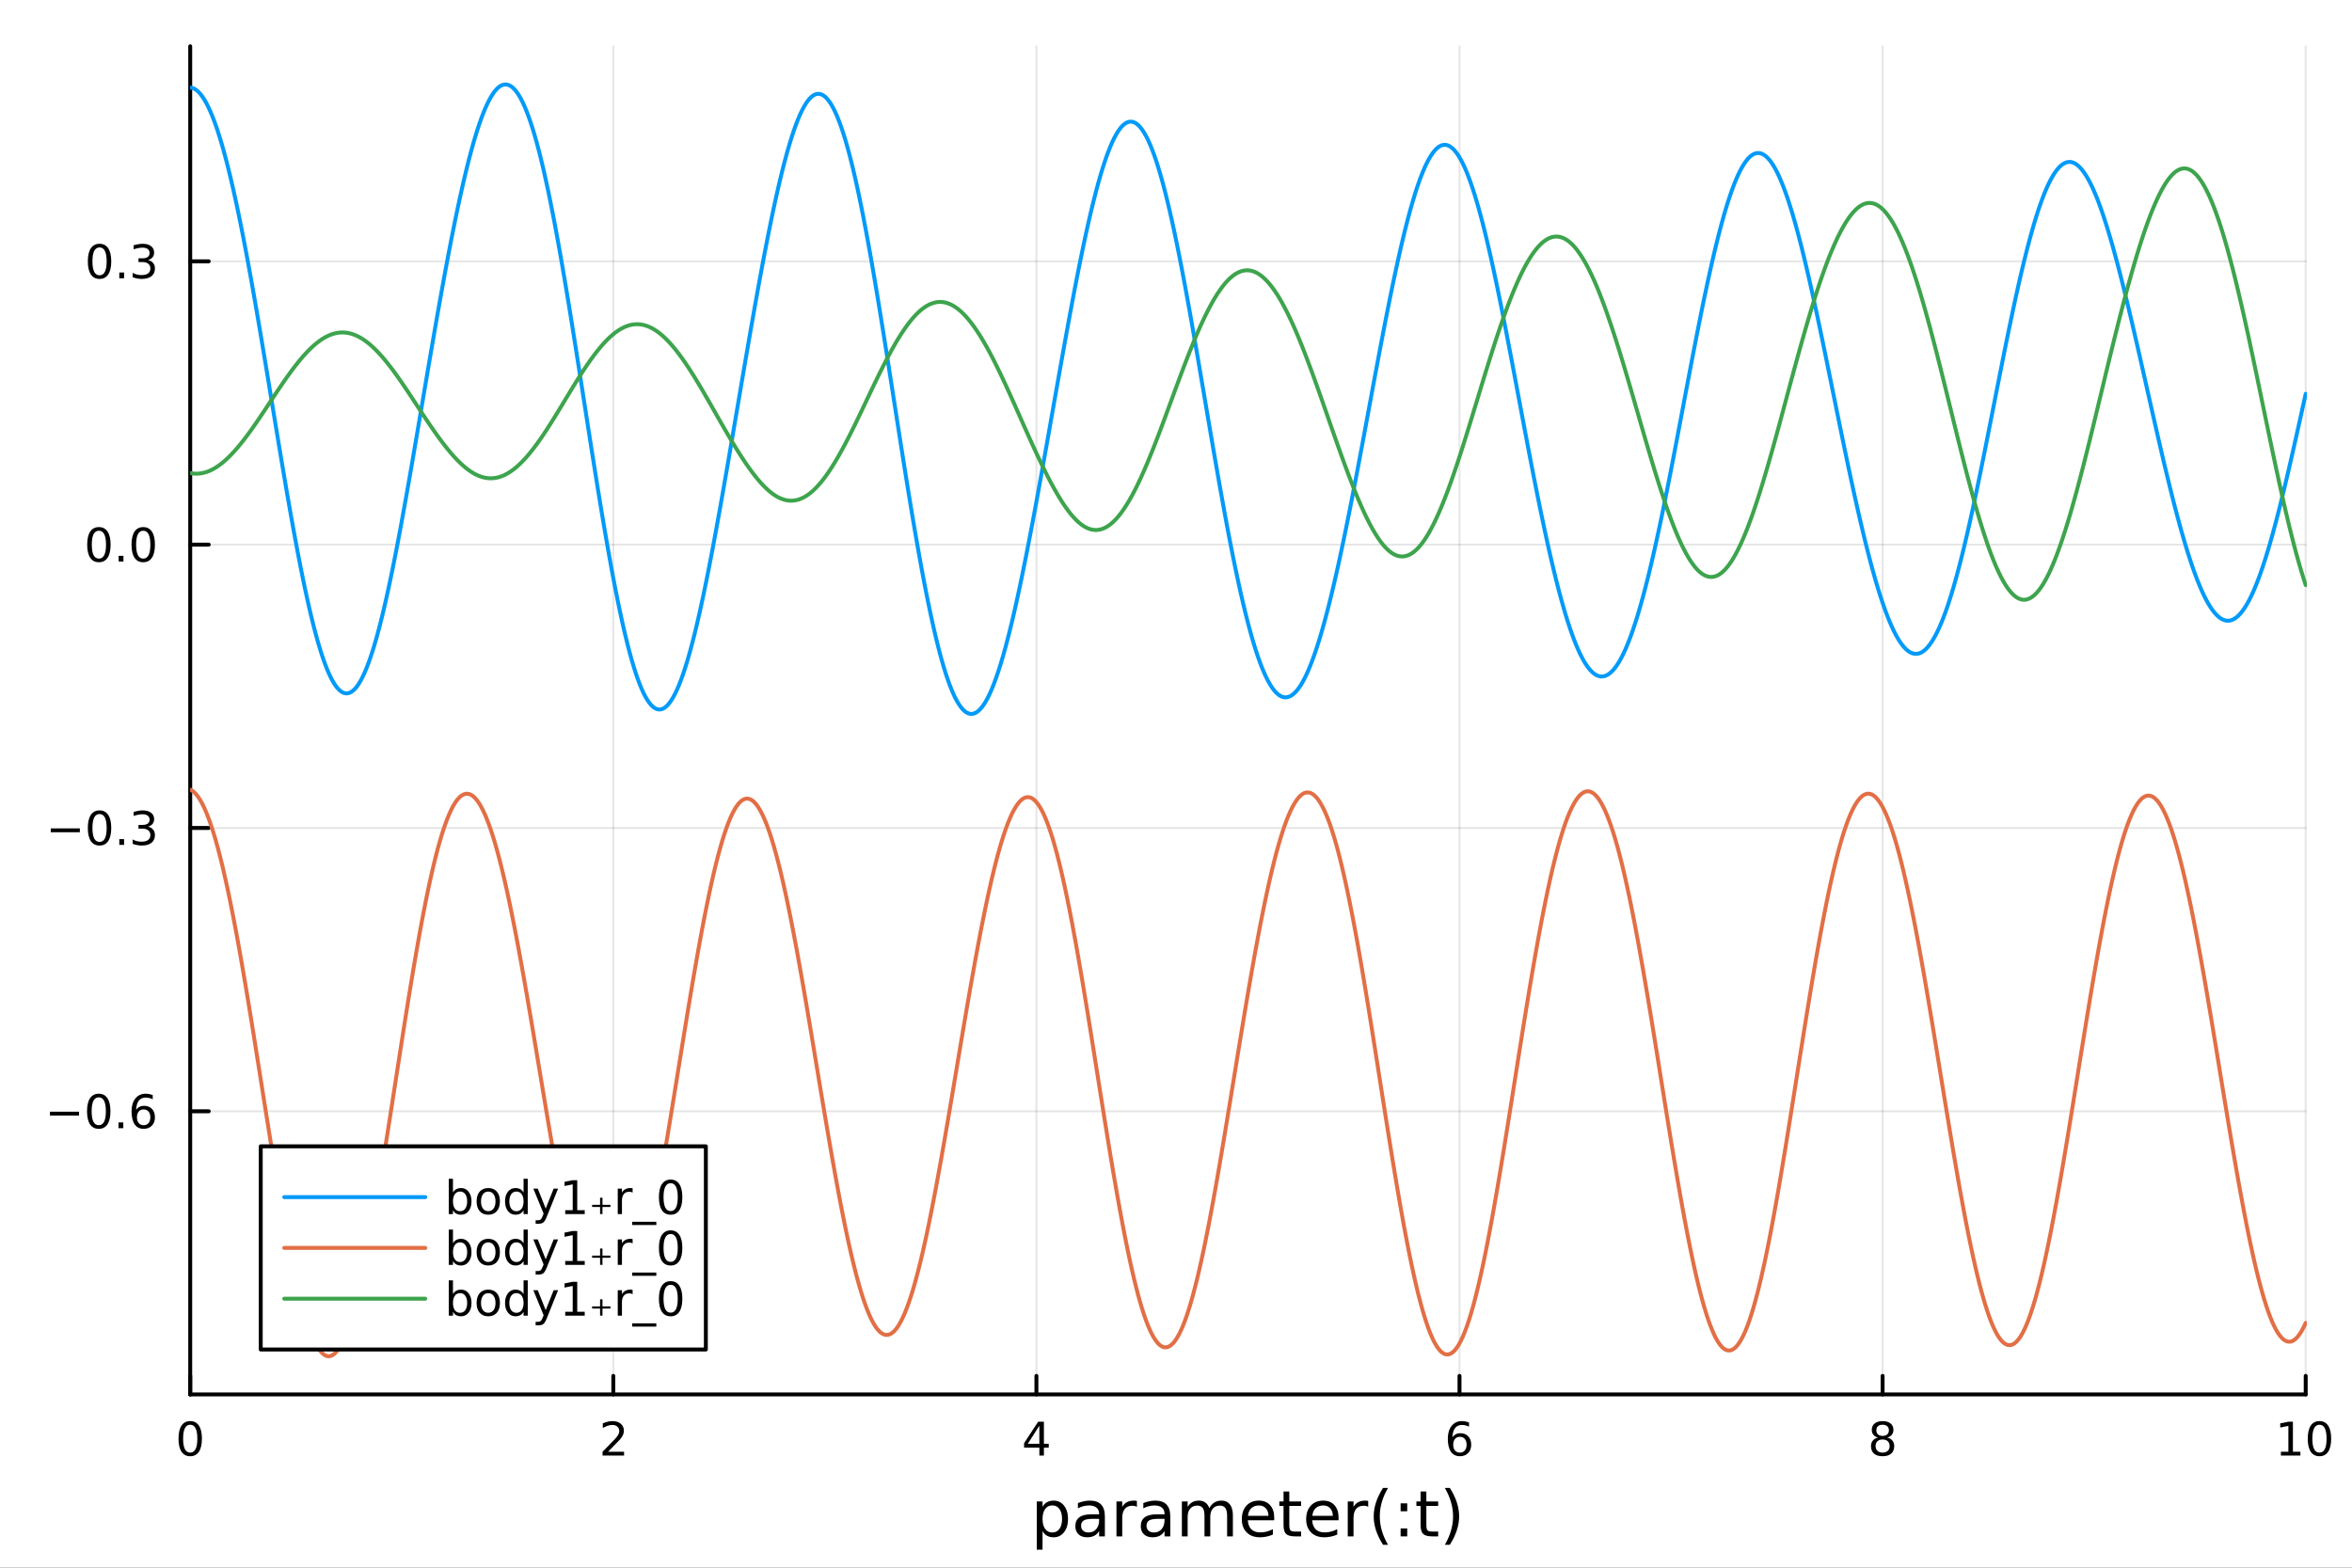 <?xml version="1.0" encoding="utf-8"?>
<svg xmlns="http://www.w3.org/2000/svg" xmlns:xlink="http://www.w3.org/1999/xlink" width="600" height="400" viewBox="0 0 2400 1600">
<rect x="0" y="0" width="2400" height="1600" fill="#333333" stroke="none"/>
<defs>
  <clipPath id="clip430">
    <rect x="0" y="0" width="2400" height="1600"/>
  </clipPath>
</defs>
<path clip-path="url(#clip430)" d="M0 1600 L2400 1600 L2400 0 L0 0  Z" fill="#ffffff" fill-rule="evenodd" fill-opacity="1"/>
<defs>
  <clipPath id="clip431">
    <rect x="480" y="0" width="1681" height="1600"/>
  </clipPath>
</defs>
<path clip-path="url(#clip430)" d="M194.098 1423.18 L2352.76 1423.18 L2352.76 47.244 L194.098 47.244  Z" fill="#ffffff" fill-rule="evenodd" fill-opacity="1"/>
<defs>
  <clipPath id="clip432">
    <rect x="194" y="47" width="2160" height="1377"/>
  </clipPath>
</defs>
<polyline clip-path="url(#clip432)" style="stroke:#000000; stroke-linecap:round; stroke-linejoin:round; stroke-width:2; stroke-opacity:0.1; fill:none" points="194.098,1423.18 194.098,47.244 "/>
<polyline clip-path="url(#clip432)" style="stroke:#000000; stroke-linecap:round; stroke-linejoin:round; stroke-width:2; stroke-opacity:0.1; fill:none" points="625.83,1423.18 625.83,47.244 "/>
<polyline clip-path="url(#clip432)" style="stroke:#000000; stroke-linecap:round; stroke-linejoin:round; stroke-width:2; stroke-opacity:0.1; fill:none" points="1057.56,1423.18 1057.56,47.244 "/>
<polyline clip-path="url(#clip432)" style="stroke:#000000; stroke-linecap:round; stroke-linejoin:round; stroke-width:2; stroke-opacity:0.1; fill:none" points="1489.29,1423.18 1489.29,47.244 "/>
<polyline clip-path="url(#clip432)" style="stroke:#000000; stroke-linecap:round; stroke-linejoin:round; stroke-width:2; stroke-opacity:0.1; fill:none" points="1921.02,1423.18 1921.02,47.244 "/>
<polyline clip-path="url(#clip432)" style="stroke:#000000; stroke-linecap:round; stroke-linejoin:round; stroke-width:2; stroke-opacity:0.1; fill:none" points="2352.76,1423.18 2352.76,47.244 "/>
<polyline clip-path="url(#clip430)" style="stroke:#000000; stroke-linecap:round; stroke-linejoin:round; stroke-width:4; stroke-opacity:1; fill:none" points="194.098,1423.18 2352.76,1423.18 "/>
<polyline clip-path="url(#clip430)" style="stroke:#000000; stroke-linecap:round; stroke-linejoin:round; stroke-width:4; stroke-opacity:1; fill:none" points="194.098,1423.18 194.098,1404.28 "/>
<polyline clip-path="url(#clip430)" style="stroke:#000000; stroke-linecap:round; stroke-linejoin:round; stroke-width:4; stroke-opacity:1; fill:none" points="625.83,1423.18 625.83,1404.28 "/>
<polyline clip-path="url(#clip430)" style="stroke:#000000; stroke-linecap:round; stroke-linejoin:round; stroke-width:4; stroke-opacity:1; fill:none" points="1057.56,1423.18 1057.56,1404.28 "/>
<polyline clip-path="url(#clip430)" style="stroke:#000000; stroke-linecap:round; stroke-linejoin:round; stroke-width:4; stroke-opacity:1; fill:none" points="1489.29,1423.18 1489.29,1404.28 "/>
<polyline clip-path="url(#clip430)" style="stroke:#000000; stroke-linecap:round; stroke-linejoin:round; stroke-width:4; stroke-opacity:1; fill:none" points="1921.02,1423.18 1921.02,1404.28 "/>
<polyline clip-path="url(#clip430)" style="stroke:#000000; stroke-linecap:round; stroke-linejoin:round; stroke-width:4; stroke-opacity:1; fill:none" points="2352.76,1423.18 2352.76,1404.28 "/>
<path clip-path="url(#clip430)" d="M194.098 1454.1 Q190.487 1454.1 188.658 1457.66 Q186.853 1461.2 186.853 1468.33 Q186.853 1475.44 188.658 1479.01 Q190.487 1482.55 194.098 1482.55 Q197.732 1482.55 199.538 1479.01 Q201.367 1475.44 201.367 1468.33 Q201.367 1461.2 199.538 1457.66 Q197.732 1454.1 194.098 1454.1 M194.098 1450.39 Q199.908 1450.39 202.964 1455 Q206.042 1459.58 206.042 1468.33 Q206.042 1477.06 202.964 1481.67 Q199.908 1486.25 194.098 1486.25 Q188.288 1486.25 185.209 1481.67 Q182.154 1477.06 182.154 1468.33 Q182.154 1459.58 185.209 1455 Q188.288 1450.39 194.098 1450.39 Z" fill="#000000" fill-rule="nonzero" fill-opacity="1" /><path clip-path="url(#clip430)" d="M620.482 1481.64 L636.802 1481.64 L636.802 1485.58 L614.857 1485.58 L614.857 1481.64 Q617.519 1478.89 622.103 1474.26 Q626.709 1469.61 627.89 1468.27 Q630.135 1465.74 631.015 1464.01 Q631.918 1462.25 631.918 1460.56 Q631.918 1457.8 629.973 1456.07 Q628.052 1454.33 624.95 1454.33 Q622.751 1454.33 620.297 1455.09 Q617.867 1455.86 615.089 1457.41 L615.089 1452.69 Q617.913 1451.55 620.367 1450.97 Q622.82 1450.39 624.857 1450.39 Q630.228 1450.39 633.422 1453.08 Q636.617 1455.77 636.617 1460.26 Q636.617 1462.39 635.806 1464.31 Q635.019 1466.2 632.913 1468.8 Q632.334 1469.47 629.232 1472.69 Q626.131 1475.88 620.482 1481.64 Z" fill="#000000" fill-rule="nonzero" fill-opacity="1" /><path clip-path="url(#clip430)" d="M1060.57 1455.09 L1048.76 1473.54 L1060.57 1473.54 L1060.57 1455.09 M1059.34 1451.02 L1065.22 1451.02 L1065.22 1473.54 L1070.15 1473.54 L1070.15 1477.43 L1065.22 1477.43 L1065.22 1485.58 L1060.57 1485.58 L1060.57 1477.43 L1044.97 1477.43 L1044.97 1472.92 L1059.34 1451.02 Z" fill="#000000" fill-rule="nonzero" fill-opacity="1" /><path clip-path="url(#clip430)" d="M1489.7 1466.44 Q1486.55 1466.44 1484.7 1468.59 Q1482.87 1470.74 1482.87 1474.49 Q1482.87 1478.22 1484.7 1480.39 Q1486.55 1482.55 1489.7 1482.55 Q1492.85 1482.55 1494.67 1480.39 Q1496.53 1478.22 1496.53 1474.49 Q1496.53 1470.74 1494.67 1468.59 Q1492.85 1466.44 1489.7 1466.44 M1498.98 1451.78 L1498.98 1456.04 Q1497.22 1455.21 1495.42 1454.77 Q1493.63 1454.33 1491.87 1454.33 Q1487.24 1454.33 1484.79 1457.45 Q1482.36 1460.58 1482.01 1466.9 Q1483.38 1464.89 1485.44 1463.82 Q1487.5 1462.73 1489.98 1462.73 Q1495.18 1462.73 1498.19 1465.9 Q1501.23 1469.05 1501.23 1474.49 Q1501.23 1479.82 1498.08 1483.03 Q1494.93 1486.25 1489.7 1486.25 Q1483.7 1486.25 1480.53 1481.67 Q1477.36 1477.06 1477.36 1468.33 Q1477.36 1460.14 1481.25 1455.28 Q1485.14 1450.39 1491.69 1450.39 Q1493.45 1450.39 1495.23 1450.74 Q1497.04 1451.09 1498.98 1451.78 Z" fill="#000000" fill-rule="nonzero" fill-opacity="1" /><path clip-path="url(#clip430)" d="M1921.02 1469.17 Q1917.69 1469.17 1915.77 1470.95 Q1913.87 1472.73 1913.87 1475.86 Q1913.87 1478.98 1915.77 1480.77 Q1917.69 1482.55 1921.02 1482.55 Q1924.36 1482.55 1926.28 1480.77 Q1928.2 1478.96 1928.2 1475.86 Q1928.2 1472.73 1926.28 1470.95 Q1924.38 1469.17 1921.02 1469.17 M1916.35 1467.18 Q1913.34 1466.44 1911.65 1464.38 Q1909.98 1462.32 1909.98 1459.35 Q1909.98 1455.21 1912.92 1452.8 Q1915.89 1450.39 1921.02 1450.39 Q1926.19 1450.39 1929.13 1452.8 Q1932.07 1455.21 1932.07 1459.35 Q1932.07 1462.32 1930.38 1464.38 Q1928.71 1466.44 1925.72 1467.18 Q1929.1 1467.96 1930.98 1470.26 Q1932.88 1472.55 1932.88 1475.86 Q1932.88 1480.88 1929.8 1483.57 Q1926.74 1486.25 1921.02 1486.25 Q1915.31 1486.25 1912.23 1483.57 Q1909.17 1480.88 1909.17 1475.86 Q1909.17 1472.55 1911.07 1470.26 Q1912.97 1467.96 1916.35 1467.18 M1914.64 1459.79 Q1914.64 1462.48 1916.3 1463.98 Q1917.99 1465.49 1921.02 1465.49 Q1924.03 1465.49 1925.72 1463.98 Q1927.44 1462.48 1927.44 1459.79 Q1927.44 1457.11 1925.72 1455.6 Q1924.03 1454.1 1921.02 1454.1 Q1917.99 1454.1 1916.3 1455.6 Q1914.64 1457.11 1914.64 1459.79 Z" fill="#000000" fill-rule="nonzero" fill-opacity="1" /><path clip-path="url(#clip430)" d="M2327.44 1481.64 L2335.08 1481.64 L2335.08 1455.28 L2326.77 1456.95 L2326.77 1452.69 L2335.04 1451.02 L2339.71 1451.02 L2339.71 1481.64 L2347.35 1481.64 L2347.35 1485.58 L2327.44 1485.58 L2327.44 1481.64 Z" fill="#000000" fill-rule="nonzero" fill-opacity="1" /><path clip-path="url(#clip430)" d="M2366.8 1454.1 Q2363.18 1454.1 2361.36 1457.66 Q2359.55 1461.2 2359.55 1468.33 Q2359.55 1475.44 2361.36 1479.01 Q2363.18 1482.55 2366.8 1482.55 Q2370.43 1482.55 2372.23 1479.01 Q2374.06 1475.44 2374.06 1468.33 Q2374.06 1461.2 2372.23 1457.66 Q2370.43 1454.1 2366.8 1454.1 M2366.8 1450.39 Q2372.61 1450.39 2375.66 1455 Q2378.74 1459.58 2378.74 1468.33 Q2378.74 1477.06 2375.66 1481.67 Q2372.61 1486.25 2366.8 1486.25 Q2360.99 1486.25 2357.91 1481.67 Q2354.85 1477.06 2354.85 1468.33 Q2354.85 1459.58 2357.91 1455 Q2360.99 1450.39 2366.8 1450.39 Z" fill="#000000" fill-rule="nonzero" fill-opacity="1" /><path clip-path="url(#clip430)" d="M1063.82 1562.7 L1063.82 1581.6 L1057.93 1581.6 L1057.93 1532.4 L1063.82 1532.4 L1063.82 1537.81 Q1065.67 1534.62 1068.47 1533.1 Q1071.3 1531.54 1075.21 1531.54 Q1081.71 1531.54 1085.75 1536.69 Q1089.82 1541.85 1089.82 1550.25 Q1089.82 1558.65 1085.75 1563.81 Q1081.71 1568.97 1075.21 1568.97 Q1071.3 1568.97 1068.47 1567.44 Q1065.67 1565.88 1063.82 1562.7 M1083.74 1550.25 Q1083.74 1543.79 1081.07 1540.13 Q1078.43 1536.44 1073.78 1536.44 Q1069.14 1536.44 1066.46 1540.13 Q1063.82 1543.79 1063.82 1550.25 Q1063.82 1556.71 1066.46 1560.4 Q1069.14 1564.07 1073.78 1564.07 Q1078.43 1564.07 1081.07 1560.4 Q1083.74 1556.71 1083.74 1550.25 Z" fill="#000000" fill-rule="nonzero" fill-opacity="1" /><path clip-path="url(#clip430)" d="M1115.73 1550.12 Q1108.63 1550.12 1105.9 1551.75 Q1103.16 1553.37 1103.16 1557.29 Q1103.16 1560.4 1105.2 1562.25 Q1107.27 1564.07 1110.8 1564.07 Q1115.67 1564.07 1118.6 1560.63 Q1121.56 1557.16 1121.56 1551.43 L1121.56 1550.12 L1115.73 1550.12 M1127.41 1547.71 L1127.41 1568.04 L1121.56 1568.04 L1121.56 1562.63 Q1119.55 1565.88 1116.56 1567.44 Q1113.57 1568.97 1109.24 1568.97 Q1103.76 1568.97 1100.52 1565.91 Q1097.3 1562.82 1097.3 1557.67 Q1097.3 1551.65 1101.31 1548.6 Q1105.36 1545.54 1113.35 1545.54 L1121.56 1545.54 L1121.56 1544.97 Q1121.56 1540.93 1118.88 1538.73 Q1116.24 1536.5 1111.44 1536.5 Q1108.38 1536.5 1105.48 1537.23 Q1102.59 1537.97 1099.91 1539.43 L1099.91 1534.02 Q1103.13 1532.78 1106.15 1532.17 Q1109.18 1531.54 1112.04 1531.54 Q1119.77 1531.54 1123.59 1535.55 Q1127.41 1539.56 1127.41 1547.71 Z" fill="#000000" fill-rule="nonzero" fill-opacity="1" /><path clip-path="url(#clip430)" d="M1160.13 1537.87 Q1159.15 1537.3 1157.97 1537.04 Q1156.82 1536.76 1155.42 1536.76 Q1150.46 1536.76 1147.78 1540 Q1145.14 1543.22 1145.14 1549.27 L1145.14 1568.04 L1139.25 1568.04 L1139.25 1532.4 L1145.14 1532.4 L1145.14 1537.93 Q1146.99 1534.69 1149.95 1533.13 Q1152.91 1531.54 1157.14 1531.54 Q1157.75 1531.54 1158.48 1531.63 Q1159.21 1531.7 1160.1 1531.85 L1160.13 1537.87 Z" fill="#000000" fill-rule="nonzero" fill-opacity="1" /><path clip-path="url(#clip430)" d="M1182.48 1550.12 Q1175.38 1550.12 1172.64 1551.75 Q1169.9 1553.37 1169.9 1557.29 Q1169.9 1560.4 1171.94 1562.25 Q1174.01 1564.07 1177.54 1564.07 Q1182.41 1564.07 1185.34 1560.63 Q1188.3 1557.16 1188.3 1551.43 L1188.3 1550.12 L1182.48 1550.12 M1194.16 1547.71 L1194.16 1568.04 L1188.3 1568.04 L1188.3 1562.63 Q1186.3 1565.88 1183.3 1567.44 Q1180.31 1568.97 1175.98 1568.97 Q1170.51 1568.97 1167.26 1565.91 Q1164.05 1562.82 1164.05 1557.67 Q1164.05 1551.65 1168.06 1548.6 Q1172.1 1545.54 1180.09 1545.54 L1188.3 1545.54 L1188.3 1544.97 Q1188.3 1540.93 1185.63 1538.73 Q1182.99 1536.5 1178.18 1536.5 Q1175.12 1536.5 1172.23 1537.23 Q1169.33 1537.97 1166.66 1539.43 L1166.66 1534.02 Q1169.87 1532.78 1172.9 1532.17 Q1175.92 1531.54 1178.78 1531.54 Q1186.52 1531.54 1190.34 1535.55 Q1194.16 1539.56 1194.16 1547.71 Z" fill="#000000" fill-rule="nonzero" fill-opacity="1" /><path clip-path="url(#clip430)" d="M1233.98 1539.24 Q1236.17 1535.29 1239.23 1533.41 Q1242.28 1531.54 1246.42 1531.54 Q1251.99 1531.54 1255.01 1535.45 Q1258.04 1539.33 1258.04 1546.53 L1258.04 1568.04 L1252.15 1568.04 L1252.15 1546.72 Q1252.15 1541.59 1250.34 1539.11 Q1248.52 1536.63 1244.8 1536.63 Q1240.25 1536.63 1237.6 1539.65 Q1234.96 1542.68 1234.96 1547.9 L1234.96 1568.04 L1229.07 1568.04 L1229.07 1546.72 Q1229.07 1541.56 1227.26 1539.11 Q1225.45 1536.63 1221.66 1536.63 Q1217.17 1536.63 1214.53 1539.68 Q1211.89 1542.71 1211.89 1547.9 L1211.89 1568.04 L1206 1568.04 L1206 1532.4 L1211.89 1532.4 L1211.89 1537.93 Q1213.89 1534.66 1216.69 1533.1 Q1219.49 1531.54 1223.34 1531.54 Q1227.23 1531.54 1229.93 1533.51 Q1232.67 1535.48 1233.98 1539.24 Z" fill="#000000" fill-rule="nonzero" fill-opacity="1" /><path clip-path="url(#clip430)" d="M1300.21 1548.76 L1300.21 1551.62 L1273.28 1551.62 Q1273.67 1557.67 1276.91 1560.85 Q1280.19 1564 1286.02 1564 Q1289.39 1564 1292.54 1563.17 Q1295.72 1562.35 1298.84 1560.69 L1298.84 1566.23 Q1295.69 1567.57 1292.38 1568.27 Q1289.07 1568.97 1285.67 1568.97 Q1277.13 1568.97 1272.14 1564 Q1267.17 1559.04 1267.17 1550.57 Q1267.17 1541.82 1271.88 1536.69 Q1276.63 1531.54 1284.65 1531.54 Q1291.84 1531.54 1296.01 1536.18 Q1300.21 1540.8 1300.21 1548.76 M1294.35 1547.04 Q1294.29 1542.23 1291.65 1539.37 Q1289.04 1536.5 1284.71 1536.5 Q1279.81 1536.5 1276.85 1539.27 Q1273.92 1542.04 1273.47 1547.07 L1294.35 1547.04 Z" fill="#000000" fill-rule="nonzero" fill-opacity="1" /><path clip-path="url(#clip430)" d="M1315.62 1522.27 L1315.62 1532.4 L1327.68 1532.4 L1327.68 1536.95 L1315.62 1536.95 L1315.62 1556.3 Q1315.62 1560.66 1316.79 1561.9 Q1318 1563.14 1321.66 1563.14 L1327.68 1563.14 L1327.68 1568.04 L1321.66 1568.04 Q1314.88 1568.04 1312.31 1565.53 Q1309.73 1562.98 1309.73 1556.3 L1309.73 1536.95 L1305.43 1536.95 L1305.43 1532.4 L1309.73 1532.4 L1309.73 1522.27 L1315.62 1522.27 Z" fill="#000000" fill-rule="nonzero" fill-opacity="1" /><path clip-path="url(#clip430)" d="M1365.87 1548.76 L1365.87 1551.62 L1338.95 1551.62 Q1339.33 1557.67 1342.57 1560.85 Q1345.85 1564 1351.68 1564 Q1355.05 1564 1358.2 1563.17 Q1361.39 1562.35 1364.5 1560.69 L1364.5 1566.23 Q1361.35 1567.57 1358.04 1568.27 Q1354.73 1568.97 1351.33 1568.97 Q1342.8 1568.97 1337.8 1564 Q1332.83 1559.04 1332.83 1550.57 Q1332.83 1541.82 1337.55 1536.69 Q1342.29 1531.54 1350.31 1531.54 Q1357.5 1531.54 1361.67 1536.18 Q1365.87 1540.8 1365.87 1548.76 M1360.02 1547.04 Q1359.95 1542.23 1357.31 1539.37 Q1354.7 1536.5 1350.37 1536.5 Q1345.47 1536.5 1342.51 1539.27 Q1339.58 1542.04 1339.14 1547.07 L1360.02 1547.04 Z" fill="#000000" fill-rule="nonzero" fill-opacity="1" /><path clip-path="url(#clip430)" d="M1396.14 1537.87 Q1395.16 1537.3 1393.98 1537.04 Q1392.83 1536.76 1391.43 1536.76 Q1386.47 1536.76 1383.79 1540 Q1381.15 1543.22 1381.15 1549.27 L1381.15 1568.04 L1375.26 1568.04 L1375.26 1532.4 L1381.15 1532.4 L1381.15 1537.93 Q1383 1534.69 1385.96 1533.13 Q1388.92 1531.54 1393.15 1531.54 Q1393.75 1531.54 1394.49 1531.63 Q1395.22 1531.7 1396.11 1531.85 L1396.14 1537.87 Z" fill="#000000" fill-rule="nonzero" fill-opacity="1" /><path clip-path="url(#clip430)" d="M1416.35 1518.58 Q1412.09 1525.9 1410.02 1533.06 Q1407.95 1540.23 1407.95 1547.58 Q1407.95 1554.93 1410.02 1562.16 Q1412.12 1569.35 1416.35 1576.64 L1411.26 1576.64 Q1406.49 1569.16 1404.1 1561.93 Q1401.74 1554.71 1401.74 1547.58 Q1401.74 1540.48 1404.1 1533.29 Q1406.45 1526.09 1411.26 1518.58 L1416.35 1518.58 Z" fill="#000000" fill-rule="nonzero" fill-opacity="1" /><path clip-path="url(#clip430)" d="M1429.21 1559.96 L1435.93 1559.96 L1435.93 1568.04 L1429.21 1568.04 L1429.21 1559.96 M1429.21 1534.34 L1435.93 1534.34 L1435.93 1542.42 L1429.21 1542.42 L1429.21 1534.34 Z" fill="#000000" fill-rule="nonzero" fill-opacity="1" /><path clip-path="url(#clip430)" d="M1455.47 1522.27 L1455.47 1532.4 L1467.53 1532.4 L1467.53 1536.95 L1455.47 1536.95 L1455.47 1556.3 Q1455.47 1560.66 1456.65 1561.9 Q1457.86 1563.14 1461.52 1563.14 L1467.53 1563.14 L1467.53 1568.04 L1461.52 1568.04 Q1454.74 1568.04 1452.16 1565.53 Q1449.58 1562.98 1449.58 1556.3 L1449.58 1536.95 L1445.29 1536.95 L1445.29 1532.4 L1449.58 1532.4 L1449.58 1522.27 L1455.47 1522.27 Z" fill="#000000" fill-rule="nonzero" fill-opacity="1" /><path clip-path="url(#clip430)" d="M1474.31 1518.58 L1479.41 1518.58 Q1484.18 1526.09 1486.53 1533.29 Q1488.92 1540.48 1488.92 1547.58 Q1488.92 1554.71 1486.53 1561.93 Q1484.18 1569.16 1479.41 1576.64 L1474.31 1576.64 Q1478.55 1569.35 1480.61 1562.16 Q1482.72 1554.93 1482.72 1547.58 Q1482.72 1540.23 1480.61 1533.06 Q1478.55 1525.9 1474.31 1518.58 Z" fill="#000000" fill-rule="nonzero" fill-opacity="1" /><polyline clip-path="url(#clip432)" style="stroke:#000000; stroke-linecap:round; stroke-linejoin:round; stroke-width:2; stroke-opacity:0.1; fill:none" points="194.098,1134.16 2352.76,1134.16 "/>
<polyline clip-path="url(#clip432)" style="stroke:#000000; stroke-linecap:round; stroke-linejoin:round; stroke-width:2; stroke-opacity:0.1; fill:none" points="194.098,845.013 2352.76,845.013 "/>
<polyline clip-path="url(#clip432)" style="stroke:#000000; stroke-linecap:round; stroke-linejoin:round; stroke-width:2; stroke-opacity:0.1; fill:none" points="194.098,555.868 2352.76,555.868 "/>
<polyline clip-path="url(#clip432)" style="stroke:#000000; stroke-linecap:round; stroke-linejoin:round; stroke-width:2; stroke-opacity:0.1; fill:none" points="194.098,266.724 2352.76,266.724 "/>
<polyline clip-path="url(#clip430)" style="stroke:#000000; stroke-linecap:round; stroke-linejoin:round; stroke-width:4; stroke-opacity:1; fill:none" points="194.098,1423.18 194.098,47.244 "/>
<polyline clip-path="url(#clip430)" style="stroke:#000000; stroke-linecap:round; stroke-linejoin:round; stroke-width:4; stroke-opacity:1; fill:none" points="194.098,1134.16 212.996,1134.16 "/>
<polyline clip-path="url(#clip430)" style="stroke:#000000; stroke-linecap:round; stroke-linejoin:round; stroke-width:4; stroke-opacity:1; fill:none" points="194.098,845.013 212.996,845.013 "/>
<polyline clip-path="url(#clip430)" style="stroke:#000000; stroke-linecap:round; stroke-linejoin:round; stroke-width:4; stroke-opacity:1; fill:none" points="194.098,555.868 212.996,555.868 "/>
<polyline clip-path="url(#clip430)" style="stroke:#000000; stroke-linecap:round; stroke-linejoin:round; stroke-width:4; stroke-opacity:1; fill:none" points="194.098,266.724 212.996,266.724 "/>
<path clip-path="url(#clip430)" d="M50.992 1134.61 L80.668 1134.61 L80.668 1138.54 L50.992 1138.54 L50.992 1134.61 Z" fill="#000000" fill-rule="nonzero" fill-opacity="1" /><path clip-path="url(#clip430)" d="M100.76 1119.96 Q97.149 1119.96 95.321 1123.52 Q93.515 1127.06 93.515 1134.19 Q93.515 1141.3 95.321 1144.86 Q97.149 1148.4 100.76 1148.4 Q104.395 1148.4 106.2 1144.86 Q108.029 1141.3 108.029 1134.19 Q108.029 1127.06 106.2 1123.52 Q104.395 1119.96 100.76 1119.96 M100.76 1116.25 Q106.571 1116.25 109.626 1120.86 Q112.705 1125.44 112.705 1134.19 Q112.705 1142.92 109.626 1147.53 Q106.571 1152.11 100.76 1152.11 Q94.95 1152.11 91.871 1147.53 Q88.816 1142.92 88.816 1134.19 Q88.816 1125.44 91.871 1120.86 Q94.95 1116.25 100.76 1116.25 Z" fill="#000000" fill-rule="nonzero" fill-opacity="1" /><path clip-path="url(#clip430)" d="M120.922 1145.56 L125.807 1145.56 L125.807 1151.44 L120.922 1151.44 L120.922 1145.56 Z" fill="#000000" fill-rule="nonzero" fill-opacity="1" /><path clip-path="url(#clip430)" d="M146.57 1132.29 Q143.422 1132.29 141.57 1134.45 Q139.742 1136.6 139.742 1140.35 Q139.742 1144.08 141.57 1146.25 Q143.422 1148.4 146.57 1148.4 Q149.718 1148.4 151.547 1146.25 Q153.399 1144.08 153.399 1140.35 Q153.399 1136.6 151.547 1134.45 Q149.718 1132.29 146.57 1132.29 M155.853 1117.64 L155.853 1121.9 Q154.093 1121.07 152.288 1120.63 Q150.505 1120.19 148.746 1120.19 Q144.117 1120.19 141.663 1123.31 Q139.232 1126.44 138.885 1132.76 Q140.251 1130.74 142.311 1129.68 Q144.371 1128.59 146.848 1128.59 Q152.056 1128.59 155.066 1131.76 Q158.098 1134.91 158.098 1140.35 Q158.098 1145.67 154.95 1148.89 Q151.802 1152.11 146.57 1152.11 Q140.575 1152.11 137.404 1147.53 Q134.232 1142.92 134.232 1134.19 Q134.232 1126 138.121 1121.14 Q142.01 1116.25 148.561 1116.25 Q150.32 1116.25 152.103 1116.6 Q153.908 1116.95 155.853 1117.64 Z" fill="#000000" fill-rule="nonzero" fill-opacity="1" /><path clip-path="url(#clip430)" d="M51.802 845.464 L81.478 845.464 L81.478 849.399 L51.802 849.399 L51.802 845.464 Z" fill="#000000" fill-rule="nonzero" fill-opacity="1" /><path clip-path="url(#clip430)" d="M101.571 830.812 Q97.96 830.812 96.131 834.376 Q94.325 837.918 94.325 845.048 Q94.325 852.154 96.131 855.719 Q97.96 859.26 101.571 859.26 Q105.205 859.26 107.01 855.719 Q108.839 852.154 108.839 845.048 Q108.839 837.918 107.01 834.376 Q105.205 830.812 101.571 830.812 M101.571 827.108 Q107.381 827.108 110.436 831.714 Q113.515 836.298 113.515 845.048 Q113.515 853.774 110.436 858.381 Q107.381 862.964 101.571 862.964 Q95.76 862.964 92.682 858.381 Q89.626 853.774 89.626 845.048 Q89.626 836.298 92.682 831.714 Q95.76 827.108 101.571 827.108 Z" fill="#000000" fill-rule="nonzero" fill-opacity="1" /><path clip-path="url(#clip430)" d="M121.732 856.413 L126.617 856.413 L126.617 862.293 L121.732 862.293 L121.732 856.413 Z" fill="#000000" fill-rule="nonzero" fill-opacity="1" /><path clip-path="url(#clip430)" d="M150.968 843.659 Q154.325 844.376 156.2 846.645 Q158.098 848.913 158.098 852.247 Q158.098 857.362 154.58 860.163 Q151.061 862.964 144.58 862.964 Q142.404 862.964 140.089 862.524 Q137.797 862.108 135.344 861.251 L135.344 856.737 Q137.288 857.872 139.603 858.45 Q141.918 859.029 144.441 859.029 Q148.839 859.029 151.13 857.293 Q153.445 855.557 153.445 852.247 Q153.445 849.191 151.293 847.478 Q149.163 845.742 145.343 845.742 L141.316 845.742 L141.316 841.899 L145.529 841.899 Q148.978 841.899 150.806 840.534 Q152.635 839.145 152.635 836.552 Q152.635 833.89 150.737 832.478 Q148.862 831.043 145.343 831.043 Q143.422 831.043 141.223 831.46 Q139.024 831.876 136.385 832.756 L136.385 828.589 Q139.047 827.849 141.362 827.478 Q143.7 827.108 145.76 827.108 Q151.084 827.108 154.186 829.538 Q157.288 831.946 157.288 836.066 Q157.288 838.937 155.644 840.927 Q154.001 842.895 150.968 843.659 Z" fill="#000000" fill-rule="nonzero" fill-opacity="1" /><path clip-path="url(#clip430)" d="M100.922 541.667 Q97.311 541.667 95.483 545.232 Q93.677 548.774 93.677 555.903 Q93.677 563.01 95.483 566.574 Q97.311 570.116 100.922 570.116 Q104.557 570.116 106.362 566.574 Q108.191 563.01 108.191 555.903 Q108.191 548.774 106.362 545.232 Q104.557 541.667 100.922 541.667 M100.922 537.964 Q106.733 537.964 109.788 542.57 Q112.867 547.153 112.867 555.903 Q112.867 564.63 109.788 569.236 Q106.733 573.82 100.922 573.82 Q95.112 573.82 92.034 569.236 Q88.978 564.63 88.978 555.903 Q88.978 547.153 92.034 542.57 Q95.112 537.964 100.922 537.964 Z" fill="#000000" fill-rule="nonzero" fill-opacity="1" /><path clip-path="url(#clip430)" d="M121.084 567.269 L125.969 567.269 L125.969 573.148 L121.084 573.148 L121.084 567.269 Z" fill="#000000" fill-rule="nonzero" fill-opacity="1" /><path clip-path="url(#clip430)" d="M146.154 541.667 Q142.543 541.667 140.714 545.232 Q138.908 548.774 138.908 555.903 Q138.908 563.01 140.714 566.574 Q142.543 570.116 146.154 570.116 Q149.788 570.116 151.593 566.574 Q153.422 563.01 153.422 555.903 Q153.422 548.774 151.593 545.232 Q149.788 541.667 146.154 541.667 M146.154 537.964 Q151.964 537.964 155.019 542.57 Q158.098 547.153 158.098 555.903 Q158.098 564.63 155.019 569.236 Q151.964 573.82 146.154 573.82 Q140.343 573.82 137.265 569.236 Q134.209 564.63 134.209 555.903 Q134.209 547.153 137.265 542.57 Q140.343 537.964 146.154 537.964 Z" fill="#000000" fill-rule="nonzero" fill-opacity="1" /><path clip-path="url(#clip430)" d="M101.571 252.523 Q97.96 252.523 96.131 256.088 Q94.325 259.629 94.325 266.759 Q94.325 273.865 96.131 277.43 Q97.96 280.972 101.571 280.972 Q105.205 280.972 107.01 277.43 Q108.839 273.865 108.839 266.759 Q108.839 259.629 107.01 256.088 Q105.205 252.523 101.571 252.523 M101.571 248.819 Q107.381 248.819 110.436 253.426 Q113.515 258.009 113.515 266.759 Q113.515 275.486 110.436 280.092 Q107.381 284.675 101.571 284.675 Q95.76 284.675 92.682 280.092 Q89.626 275.486 89.626 266.759 Q89.626 258.009 92.682 253.426 Q95.76 248.819 101.571 248.819 Z" fill="#000000" fill-rule="nonzero" fill-opacity="1" /><path clip-path="url(#clip430)" d="M121.732 278.125 L126.617 278.125 L126.617 284.004 L121.732 284.004 L121.732 278.125 Z" fill="#000000" fill-rule="nonzero" fill-opacity="1" /><path clip-path="url(#clip430)" d="M150.968 265.37 Q154.325 266.088 156.2 268.356 Q158.098 270.625 158.098 273.958 Q158.098 279.074 154.58 281.875 Q151.061 284.675 144.58 284.675 Q142.404 284.675 140.089 284.236 Q137.797 283.819 135.344 282.962 L135.344 278.449 Q137.288 279.583 139.603 280.162 Q141.918 280.74 144.441 280.74 Q148.839 280.74 151.13 279.004 Q153.445 277.268 153.445 273.958 Q153.445 270.902 151.293 269.189 Q149.163 267.453 145.343 267.453 L141.316 267.453 L141.316 263.611 L145.529 263.611 Q148.978 263.611 150.806 262.245 Q152.635 260.856 152.635 258.264 Q152.635 255.602 150.737 254.189 Q148.862 252.754 145.343 252.754 Q143.422 252.754 141.223 253.171 Q139.024 253.588 136.385 254.467 L136.385 250.301 Q139.047 249.56 141.362 249.19 Q143.7 248.819 145.76 248.819 Q151.084 248.819 154.186 251.25 Q157.288 253.657 157.288 257.777 Q157.288 260.648 155.644 262.639 Q154.001 264.606 150.968 265.37 Z" fill="#000000" fill-rule="nonzero" fill-opacity="1" /><polyline clip-path="url(#clip432)" style="stroke:#009af9; stroke-linecap:round; stroke-linejoin:round; stroke-width:4; stroke-opacity:1; fill:none" points="194.098,89.387 196.117,89.729 198.137,90.523 200.156,91.768 202.175,93.463 204.195,95.605 206.214,98.192 208.233,101.22 210.253,104.686 212.272,108.584 214.291,112.91 216.311,117.658 218.33,122.821 220.349,128.392 222.369,134.364 224.388,140.73 226.407,147.481 228.427,154.608 230.446,162.102 232.465,169.952 234.485,178.148 236.504,186.68 238.523,195.537 240.542,204.707 242.562,214.179 244.581,223.938 246.6,233.972 248.62,244.267 250.639,254.811 252.658,265.589 254.678,276.586 256.697,287.786 258.716,299.174 260.736,310.732 262.755,322.444 264.774,334.293 266.794,346.263 268.813,358.335 270.832,370.491 272.852,382.711 274.871,394.975 276.89,407.265 278.91,419.562 280.929,431.845 282.948,444.095 284.968,456.291 286.987,468.413 289.006,480.441 291.026,492.353 293.045,504.131 295.064,515.752 297.084,527.198 299.103,538.446 301.122,549.482 303.142,560.281 305.161,570.827 307.18,581.1 309.2,591.083 311.219,600.758 313.238,610.107 315.258,619.111 317.277,627.752 319.296,636.017 321.315,643.895 323.335,651.368 325.354,658.423 327.373,665.049 329.393,671.234 331.412,676.965 333.431,682.231 335.451,687.02 337.47,691.319 339.489,695.135 341.509,698.454 343.528,701.27 345.547,703.581 347.567,705.382 349.586,706.671 351.605,707.445 353.625,707.699 355.644,707.432 357.663,706.646 359.683,705.353 361.702,703.55 363.721,701.243 365.741,698.435 367.76,695.134 369.779,691.343 371.799,687.069 373.818,682.324 375.837,677.118 377.857,671.461 379.876,665.365 381.895,658.843 383.915,651.905 385.934,644.566 387.953,636.837 389.973,628.73 391.992,620.267 394.011,611.464 396.03,602.335 398.05,592.898 400.069,583.171 402.088,573.169 404.108,562.912 406.127,552.416 408.146,541.697 410.166,530.774 412.185,519.669 414.204,508.402 416.224,496.991 418.243,485.452 420.262,473.804 422.282,462.065 424.301,450.251 426.32,438.383 428.34,426.476 430.359,414.548 432.378,402.618 434.398,390.699 436.417,378.807 438.436,366.957 440.456,355.165 442.475,343.449 444.494,331.824 446.514,320.306 448.533,308.912 450.552,297.657 452.572,286.543 454.591,275.579 456.61,264.788 458.63,254.185 460.649,243.783 462.668,233.598 464.688,223.643 466.707,213.933 468.726,204.482 470.745,195.305 472.765,186.411 474.784,177.815 476.803,169.531 478.823,161.573 480.842,153.951 482.861,146.679 484.881,139.768 486.9,133.23 488.919,127.077 490.939,121.321 492.958,115.971 494.977,111.035 496.997,106.524 499.016,102.444 501.035,98.803 503.055,95.609 505.074,92.867 507.093,90.587 509.113,88.775 511.132,87.438 513.151,86.574 515.171,86.186 517.19,86.279 519.209,86.855 521.229,87.912 523.248,89.452 525.267,91.474 527.287,93.978 529.306,96.963 531.325,100.431 533.345,104.38 535.364,108.8 537.383,113.682 539.403,119.027 541.422,124.827 543.441,131.071 545.46,137.752 547.48,144.861 549.499,152.389 551.518,160.326 553.538,168.665 555.557,177.395 557.576,186.508 559.596,195.972 561.615,205.788 563.634,215.937 565.654,226.403 567.673,237.169 569.692,248.217 571.712,259.53 573.731,271.091 575.75,282.884 577.77,294.89 579.789,307.093 581.808,319.472 583.828,332.001 585.847,344.663 587.866,357.438 589.886,370.302 591.905,383.234 593.924,396.212 595.944,409.214 597.963,422.217 599.982,435.199 602.002,448.139 604.021,461.015 606.04,473.804 608.06,486.49 610.079,499.045 612.098,511.447 614.118,523.677 616.137,535.712 618.156,547.533 620.175,559.119 622.195,570.45 624.214,581.504 626.233,592.26 628.253,602.7 630.272,612.801 632.291,622.542 634.311,631.936 636.33,640.943 638.349,649.551 640.369,657.746 642.388,665.517 644.407,672.851 646.427,679.737 648.446,686.161 650.465,692.111 652.485,697.576 654.504,702.542 656.523,706.998 658.543,710.936 660.562,714.384 662.581,717.314 664.601,719.724 666.62,721.613 668.639,722.978 670.659,723.818 672.678,724.131 674.697,723.914 676.717,723.178 678.736,721.925 680.755,720.158 682.775,717.883 684.794,715.107 686.813,711.836 688.833,708.076 690.852,703.834 692.871,699.119 694.891,693.95 696.91,688.331 698.929,682.278 700.948,675.803 702.968,668.918 704.987,661.638 707.006,653.974 709.026,645.941 711.045,637.553 713.064,628.834 715.084,619.796 717.103,610.456 719.122,600.831 721.142,590.938 723.161,580.794 725.18,570.416 727.2,559.82 729.219,549.023 731.238,538.043 733.258,526.903 735.277,515.618 737.296,504.203 739.316,492.675 741.335,481.049 743.354,469.341 745.374,457.566 747.393,445.741 749.412,433.882 751.432,421.998 753.451,410.105 755.47,398.216 757.49,386.348 759.509,374.516 761.528,362.735 763.548,351.02 765.567,339.371 767.586,327.811 769.606,316.357 771.625,305.022 773.644,293.823 775.663,282.773 777.683,271.89 779.702,261.189 781.721,250.689 783.741,240.405 785.76,230.352 787.779,220.547 789.799,211.005 791.818,201.741 793.837,192.771 795.857,184.112 797.876,175.779 799.895,167.786 801.915,160.147 803.934,152.874 805.953,145.983 807.973,139.487 809.992,133.399 812.011,127.731 814.031,122.491 816.05,117.694 818.069,113.347 820.089,109.46 822.108,106.04 824.127,103.098 826.147,100.641 828.166,98.678 830.185,97.215 832.205,96.249 834.224,95.791 836.243,95.842 838.263,96.401 840.282,97.471 842.301,99.051 844.321,101.141 846.34,103.744 848.359,106.858 850.378,110.485 852.398,114.601 854.417,119.214 856.436,124.316 858.456,129.896 860.475,135.947 862.494,142.458 864.514,149.422 866.533,156.828 868.552,164.669 870.572,172.934 872.591,181.606 874.61,190.663 876.63,200.098 878.649,209.893 880.668,220.031 882.688,230.493 884.707,241.263 886.726,252.322 888.746,263.652 890.765,275.236 892.784,287.057 894.804,299.095 896.823,311.324 898.842,323.723 900.862,336.272 902.881,348.949 904.9,361.731 906.92,374.598 908.939,387.525 910.958,400.491 912.978,413.474 914.997,426.451 917.016,439.399 919.036,452.297 921.055,465.127 923.074,477.864 925.093,490.484 927.113,502.968 929.132,515.295 931.151,527.444 933.171,539.394 935.19,551.125 937.209,562.615 939.229,573.844 941.248,584.792 943.267,595.436 945.287,605.781 947.306,615.796 949.325,625.465 951.345,634.774 953.364,643.71 955.383,652.259 957.403,660.408 959.422,668.144 961.441,675.452 963.461,682.319 965.48,688.732 967.499,694.676 969.519,700.175 971.538,705.2 973.557,709.748 975.577,713.813 977.596,717.394 979.615,720.486 981.635,723.087 983.654,725.194 985.673,726.802 987.693,727.91 989.712,728.514 991.731,728.611 993.751,728.234 995.77,727.368 997.789,726.017 999.809,724.189 1001.83,721.89 1003.85,719.124 1005.87,715.9 1007.89,712.222 1009.91,708.097 1011.92,703.532 1013.94,698.552 1015.96,693.156 1017.98,687.357 1020,681.169 1022.02,674.604 1024.04,667.675 1026.06,660.394 1028.08,652.775 1030.1,644.829 1032.12,636.57 1034.14,628.01 1036.16,619.165 1038.18,610.059 1040.19,600.702 1042.21,591.109 1044.23,581.294 1046.25,571.272 1048.27,561.056 1050.29,550.66 1052.31,540.1 1054.33,529.389 1056.35,518.545 1058.37,507.58 1060.39,496.506 1062.41,485.336 1064.43,474.086 1066.45,462.769 1068.47,451.401 1070.48,439.997 1072.5,428.567 1074.52,417.115 1076.54,405.664 1078.56,394.228 1080.58,382.823 1082.6,371.463 1084.62,360.164 1086.64,348.941 1088.66,337.809 1090.68,326.787 1092.7,315.892 1094.72,305.139 1096.74,294.545 1098.76,284.127 1100.77,273.901 1102.79,263.882 1104.81,254.089 1106.83,244.538 1108.85,235.246 1110.87,226.229 1112.89,217.503 1114.91,209.081 1116.93,200.979 1118.95,193.212 1120.97,185.796 1122.99,178.744 1125.01,172.072 1127.03,165.787 1129.05,159.905 1131.06,154.437 1133.08,149.391 1135.1,144.779 1137.12,140.61 1139.14,136.894 1141.16,133.641 1143.18,130.861 1145.2,128.55 1147.22,126.719 1149.24,125.373 1151.26,124.513 1153.28,124.141 1155.3,124.258 1157.32,124.867 1159.34,125.969 1161.35,127.567 1163.37,129.661 1165.39,132.24 1167.41,135.299 1169.43,138.837 1171.45,142.846 1173.47,147.319 1175.49,152.248 1177.51,157.625 1179.53,163.442 1181.55,169.693 1183.57,176.368 1185.59,183.46 1187.61,190.937 1189.63,198.799 1191.64,207.031 1193.66,215.616 1195.68,224.538 1197.7,233.78 1199.72,243.328 1201.74,253.164 1203.76,263.272 1205.78,273.637 1207.8,284.242 1209.82,295.07 1211.84,306.089 1213.86,317.288 1215.88,328.646 1217.9,340.143 1219.91,351.759 1221.93,363.473 1223.95,375.266 1225.97,387.116 1227.99,399.005 1230.01,410.912 1232.03,422.816 1234.05,434.698 1236.07,446.541 1238.09,458.322 1240.11,470.021 1242.13,481.622 1244.15,493.104 1246.17,504.451 1248.19,515.643 1250.2,526.662 1252.22,537.49 1254.24,548.109 1256.26,558.5 1258.28,568.645 1260.3,578.542 1262.32,588.176 1264.34,597.527 1266.36,606.583 1268.38,615.332 1270.4,623.762 1272.42,631.862 1274.44,639.618 1276.46,647.021 1278.48,654.056 1280.49,660.713 1282.51,666.98 1284.53,672.848 1286.55,678.342 1288.57,683.432 1290.59,688.113 1292.61,692.382 1294.63,696.235 1296.65,699.669 1298.67,702.68 1300.69,705.265 1302.71,707.419 1304.73,709.139 1306.75,710.422 1308.77,711.263 1310.78,711.677 1312.8,711.67 1314.82,711.234 1316.84,710.373 1318.86,709.09 1320.88,707.391 1322.9,705.279 1324.92,702.76 1326.94,699.837 1328.96,696.515 1330.98,692.798 1333,688.69 1335.02,684.196 1337.04,679.344 1339.06,674.131 1341.07,668.566 1343.09,662.659 1345.11,656.419 1347.13,649.857 1349.15,642.98 1351.17,635.799 1353.19,628.324 1355.21,620.563 1357.23,612.527 1359.25,604.224 1361.27,595.674 1363.29,586.893 1365.31,577.878 1367.33,568.646 1369.34,559.208 1371.36,549.578 1373.38,539.77 1375.4,529.798 1377.42,519.674 1379.44,509.413 1381.46,499.027 1383.48,488.531 1385.5,477.938 1387.52,467.243 1389.54,456.471 1391.56,445.641 1393.58,434.769 1395.6,423.871 1397.62,412.963 1399.63,402.06 1401.65,391.179 1403.67,380.336 1405.69,369.546 1407.71,358.826 1409.73,348.191 1411.75,337.661 1413.77,327.26 1415.79,317 1417.81,306.898 1419.83,296.969 1421.85,287.232 1423.87,277.703 1425.89,268.398 1427.91,259.334 1429.92,250.527 1431.94,241.996 1433.96,233.749 1435.98,225.806 1438,218.181 1440.02,210.885 1442.04,203.932 1444.06,197.334 1446.08,191.105 1448.1,185.256 1450.12,179.8 1452.14,174.75 1454.16,170.114 1456.18,165.891 1458.2,162.098 1460.21,158.738 1462.23,155.818 1464.25,153.342 1466.27,151.315 1468.29,149.742 1470.31,148.629 1472.33,147.979 1474.35,147.799 1476.37,148.072 1478.39,148.807 1480.41,150.002 1482.43,151.654 1484.45,153.757 1486.47,156.307 1488.49,159.298 1490.5,162.725 1492.52,166.585 1494.54,170.871 1496.56,175.579 1498.58,180.705 1500.6,186.233 1502.62,192.136 1504.64,198.418 1506.66,205.064 1508.68,212.061 1510.7,219.396 1512.72,227.053 1514.74,235.02 1516.76,243.283 1518.77,251.827 1520.79,260.639 1522.81,269.705 1524.83,279.011 1526.85,288.53 1528.87,298.246 1530.89,308.144 1532.91,318.207 1534.93,328.417 1536.95,338.756 1538.97,349.208 1540.99,359.754 1543.01,370.376 1545.03,381.058 1547.05,391.782 1549.06,402.53 1551.08,413.285 1553.1,424.031 1555.12,434.751 1557.14,445.428 1559.16,456.047 1561.18,466.591 1563.2,477.044 1565.22,487.392 1567.24,497.618 1569.26,507.706 1571.28,517.64 1573.3,527.405 1575.32,536.985 1577.34,546.364 1579.35,555.553 1581.37,564.531 1583.39,573.281 1585.41,581.792 1587.43,590.052 1589.45,598.051 1591.47,605.777 1593.49,613.22 1595.51,620.368 1597.53,627.211 1599.55,633.737 1601.57,639.934 1603.59,645.793 1605.61,651.33 1607.63,656.527 1609.64,661.373 1611.66,665.863 1613.68,669.992 1615.7,673.755 1617.72,677.147 1619.74,680.164 1621.76,682.8 1623.78,685.051 1625.8,686.912 1627.82,688.379 1629.84,689.445 1631.86,690.13 1633.88,690.426 1635.9,690.328 1637.92,689.839 1639.93,688.96 1641.95,687.692 1643.97,686.038 1645.99,683.998 1648.01,681.576 1650.03,678.771 1652.05,675.587 1654.07,672.024 1656.09,668.084 1658.11,663.79 1660.13,659.139 1662.15,654.131 1664.17,648.776 1666.19,643.081 1668.2,637.055 1670.22,630.705 1672.24,624.04 1674.26,617.068 1676.28,609.797 1678.3,602.235 1680.32,594.391 1682.34,586.273 1684.36,577.894 1686.38,569.263 1688.4,560.393 1690.42,551.298 1692.44,541.991 1694.46,532.487 1696.48,522.801 1698.49,512.945 1700.51,502.936 1702.53,492.786 1704.55,482.511 1706.57,472.123 1708.59,461.638 1710.61,451.077 1712.63,440.456 1714.65,429.792 1716.67,419.103 1718.69,408.405 1720.71,397.718 1722.73,387.059 1724.75,376.445 1726.77,365.895 1728.78,355.426 1730.8,345.057 1732.82,334.804 1734.84,324.686 1736.86,314.717 1738.88,304.918 1740.9,295.307 1742.92,285.899 1744.94,276.71 1746.96,267.756 1748.98,259.051 1751,250.613 1753.02,242.456 1755.04,234.596 1757.06,227.048 1759.07,219.829 1761.09,212.954 1763.11,206.419 1765.13,200.241 1767.15,194.436 1769.17,189.012 1771.19,183.975 1773.21,179.334 1775.23,175.096 1777.25,171.269 1779.27,167.861 1781.29,164.878 1783.31,162.328 1785.33,160.22 1787.35,158.56 1789.36,157.33 1791.38,156.534 1793.4,156.18 1795.42,156.266 1797.44,156.789 1799.46,157.745 1801.48,159.13 1803.5,160.943 1805.52,163.179 1807.54,165.835 1809.56,168.909 1811.58,172.397 1813.6,176.295 1815.62,180.578 1817.63,185.236 1819.65,190.268 1821.67,195.662 1823.69,201.405 1825.71,207.485 1827.73,213.889 1829.75,220.606 1831.77,227.623 1833.79,234.928 1835.81,242.509 1837.83,250.352 1839.85,258.447 1841.87,266.781 1843.89,275.323 1845.91,284.062 1847.92,292.985 1849.94,302.076 1851.96,311.32 1853.98,320.703 1856,330.208 1858.02,339.821 1860.04,349.526 1862.06,359.309 1864.08,369.153 1866.1,379.044 1868.12,388.967 1870.14,398.905 1872.16,408.848 1874.18,418.783 1876.2,428.695 1878.21,438.57 1880.23,448.393 1882.25,458.15 1884.27,467.827 1886.29,477.408 1888.31,486.88 1890.33,496.227 1892.35,505.435 1894.37,514.511 1896.39,523.438 1898.41,532.195 1900.43,540.771 1902.45,549.155 1904.47,557.335 1906.49,565.299 1908.5,573.036 1910.52,580.535 1912.54,587.784 1914.56,594.771 1916.58,601.487 1918.6,607.926 1920.62,614.076 1922.64,619.929 1924.66,625.476 1926.68,630.711 1928.7,635.624 1930.72,640.208 1932.74,644.454 1934.76,648.355 1936.78,651.903 1938.79,655.088 1940.81,657.925 1942.83,660.396 1944.85,662.496 1946.87,664.223 1948.89,665.575 1950.91,666.548 1952.93,667.141 1954.95,667.351 1956.97,667.175 1958.99,666.611 1961.01,665.657 1963.03,664.309 1965.05,662.575 1967.06,660.458 1969.08,657.953 1971.1,655.066 1973.12,651.801 1975.14,648.162 1977.16,644.154 1979.18,639.782 1981.2,635.052 1983.22,629.966 1985.24,624.531 1987.26,618.75 1989.28,612.63 1991.3,606.194 1993.32,599.44 1995.34,592.379 1997.35,585.025 1999.37,577.388 2001.39,569.483 2003.41,561.32 2005.43,552.912 2007.45,544.273 2009.47,535.413 2011.49,526.346 2013.51,517.083 2015.53,507.641 2017.55,498.045 2019.57,488.304 2021.59,478.435 2023.61,468.455 2025.63,458.381 2027.64,448.232 2029.66,438.024 2031.68,427.775 2033.7,417.501 2035.72,407.221 2037.74,396.951 2039.76,386.709 2041.78,376.512 2043.8,366.378 2045.82,356.326 2047.84,346.373 2049.86,336.536 2051.88,326.832 2053.9,317.277 2055.92,307.889 2057.93,298.684 2059.95,289.679 2061.97,280.891 2063.99,272.336 2066.01,264.033 2068.03,255.98 2070.05,248.199 2072.07,240.704 2074.09,233.508 2076.11,226.621 2078.13,220.053 2080.15,213.815 2082.17,207.917 2084.19,202.372 2086.21,197.188 2088.22,192.376 2090.24,187.948 2092.26,183.914 2094.28,180.25 2096.3,176.982 2098.32,174.112 2100.34,171.642 2102.36,169.573 2104.38,167.906 2106.4,166.642 2108.42,165.782 2110.44,165.327 2112.46,165.278 2114.48,165.636 2116.49,166.403 2118.51,167.575 2120.53,169.121 2122.55,171.057 2124.57,173.374 2126.59,176.065 2128.61,179.121 2130.63,182.534 2132.65,186.297 2134.67,190.401 2136.69,194.838 2138.71,199.6 2140.73,204.679 2142.75,210.067 2144.77,215.753 2146.78,221.708 2148.8,227.929 2150.82,234.404 2152.84,241.12 2154.86,248.066 2156.88,255.229 2158.9,262.598 2160.92,270.161 2162.94,277.905 2164.96,285.818 2166.98,293.888 2169,302.104 2171.02,310.449 2173.04,318.902 2175.06,327.462 2177.07,336.114 2179.09,344.847 2181.11,353.649 2183.13,362.506 2185.15,371.407 2187.17,380.338 2189.19,389.287 2191.21,398.249 2193.23,407.214 2195.25,416.166 2197.27,425.093 2199.29,433.982 2201.31,442.821 2203.33,451.598 2205.35,460.301 2207.36,468.918 2209.38,477.436 2211.4,485.844 2213.42,494.128 2215.44,502.277 2217.46,510.28 2219.48,518.124 2221.5,525.798 2223.52,533.29 2225.54,540.59 2227.56,547.685 2229.58,554.564 2231.6,561.218 2233.62,567.636 2235.64,573.808 2237.65,579.726 2239.67,585.379 2241.69,590.759 2243.71,595.856 2245.73,600.661 2247.75,605.164 2249.77,609.356 2251.79,613.235 2253.81,616.794 2255.83,620.024 2257.85,622.918 2259.87,625.474 2261.89,627.687 2263.91,629.551 2265.92,631.063 2267.94,632.217 2269.96,633.011 2271.98,633.438 2274,633.494 2276.02,633.193 2278.04,632.523 2280.06,631.487 2282.08,630.085 2284.1,628.322 2286.12,626.199 2288.14,623.718 2290.16,620.883 2292.18,617.695 2294.2,614.157 2296.21,610.272 2298.23,606.048 2300.25,601.501 2302.27,596.629 2304.29,591.443 2306.31,585.952 2308.33,580.165 2310.35,574.093 2312.37,567.744 2314.39,561.129 2316.41,554.258 2318.43,547.139 2320.45,539.783 2322.47,532.21 2324.49,524.432 2326.5,516.46 2328.52,508.309 2330.54,499.993 2332.56,491.528 2334.58,482.929 2336.6,474.209 2338.62,465.384 2340.64,456.468 2342.66,447.476 2344.68,438.424 2346.7,429.328 2348.72,420.206 2350.74,411.072 2352.76,401.942 "/>
<polyline clip-path="url(#clip432)" style="stroke:#e26f46; stroke-linecap:round; stroke-linejoin:round; stroke-width:4; stroke-opacity:1; fill:none" points="194.098,805.904 196.117,806.991 198.137,808.585 200.156,810.684 202.175,813.286 204.195,816.386 206.214,819.979 208.233,824.062 210.253,828.629 212.272,833.672 214.291,839.184 216.311,845.159 218.33,851.586 220.349,858.458 222.369,865.764 224.388,873.492 226.407,881.633 228.427,890.172 230.446,899.099 232.465,908.398 234.485,918.054 236.504,928.053 238.523,938.379 240.542,949.014 242.562,959.942 244.581,971.143 246.6,982.597 248.62,994.285 250.639,1006.19 252.658,1018.28 254.678,1030.54 256.697,1042.95 258.716,1055.48 260.736,1068.12 262.755,1080.82 264.774,1093.58 266.794,1106.36 268.813,1119.14 270.832,1131.89 272.852,1144.59 274.871,1157.22 276.89,1169.73 278.91,1182.12 280.929,1194.35 282.948,1206.4 284.968,1218.24 286.987,1229.85 289.006,1241.2 291.026,1252.26 293.045,1263.02 295.064,1273.46 297.084,1283.53 299.103,1293.23 301.122,1302.54 303.142,1311.43 305.161,1319.89 307.18,1327.89 309.2,1335.43 311.219,1342.47 313.238,1349.01 315.258,1355.03 317.277,1360.51 319.296,1365.44 321.315,1369.82 323.335,1373.64 325.354,1376.88 327.373,1379.54 329.393,1381.61 331.412,1383.09 333.431,1383.97 335.451,1384.24 337.47,1383.9 339.489,1382.97 341.509,1381.44 343.528,1379.31 345.547,1376.59 347.567,1373.28 349.586,1369.4 351.605,1364.95 353.625,1359.92 355.644,1354.34 357.663,1348.22 359.683,1341.57 361.702,1334.41 363.721,1326.75 365.741,1318.61 367.76,1310 369.779,1300.95 371.799,1291.47 373.818,1281.58 375.837,1271.3 377.857,1260.66 379.876,1249.68 381.895,1238.39 383.915,1226.8 385.934,1214.95 387.953,1202.86 389.973,1190.54 391.992,1178.04 394.011,1165.38 396.03,1152.57 398.05,1139.67 400.069,1126.68 402.088,1113.64 404.108,1100.58 406.127,1087.52 408.146,1074.49 410.166,1061.52 412.185,1048.64 414.204,1035.87 416.224,1023.24 418.243,1010.78 420.262,998.506 422.282,986.451 424.301,974.637 426.32,963.09 428.34,951.834 430.359,940.894 432.378,930.285 434.398,920.03 436.417,910.152 438.436,900.664 440.456,891.581 442.475,882.919 444.494,874.692 446.514,866.916 448.533,859.605 450.552,852.775 452.572,846.431 454.591,840.575 456.61,835.218 458.63,830.364 460.649,826.019 462.668,822.189 464.688,818.878 466.707,816.092 468.726,813.836 470.745,812.117 472.765,810.916 474.784,810.23 476.803,810.068 478.823,810.428 480.842,811.304 482.861,812.694 484.881,814.595 486.9,817.003 488.919,819.914 490.939,823.324 492.958,827.225 494.977,831.606 496.997,836.462 499.016,841.783 501.035,847.558 503.055,853.776 505.074,860.426 507.093,867.497 509.113,874.979 511.132,882.861 513.151,891.127 515.171,899.761 517.19,908.75 519.209,918.078 521.229,927.725 523.248,937.675 525.267,947.909 527.287,958.41 529.306,969.16 531.325,980.141 533.345,991.336 535.364,1002.72 537.383,1014.28 539.403,1025.99 541.422,1037.83 543.441,1049.77 545.46,1061.8 547.48,1073.88 549.499,1086.01 551.518,1098.15 553.538,1110.28 555.557,1122.38 557.576,1134.43 559.596,1146.41 561.615,1158.29 563.634,1170.05 565.654,1181.67 567.673,1193.12 569.692,1204.38 571.712,1215.43 573.731,1226.24 575.75,1236.8 577.77,1247.08 579.789,1257.05 581.808,1266.71 583.828,1276.04 585.847,1285.01 587.866,1293.6 589.886,1301.8 591.905,1309.6 593.924,1316.97 595.944,1323.9 597.963,1330.38 599.982,1336.38 602.002,1341.9 604.021,1346.91 606.04,1351.4 608.06,1355.39 610.079,1358.86 612.098,1361.79 614.118,1364.19 616.137,1366.04 618.156,1367.34 620.175,1368.1 622.195,1368.3 624.214,1367.94 626.233,1367.03 628.253,1365.55 630.272,1363.51 632.291,1360.9 634.311,1357.77 636.33,1354.1 638.349,1349.89 640.369,1345.15 642.388,1339.9 644.407,1334.15 646.427,1327.91 648.446,1321.19 650.465,1314.01 652.485,1306.36 654.504,1298.28 656.523,1289.75 658.543,1280.82 660.562,1271.51 662.581,1261.83 664.601,1251.8 666.62,1241.44 668.639,1230.77 670.659,1219.83 672.678,1208.61 674.697,1197.15 676.717,1185.48 678.736,1173.61 680.755,1161.58 682.775,1149.4 684.794,1137.1 686.813,1124.7 688.833,1112.24 690.852,1099.74 692.871,1087.22 694.891,1074.71 696.91,1062.23 698.929,1049.81 700.948,1037.48 702.968,1025.26 704.987,1013.18 707.006,1001.26 709.026,989.521 711.045,977.998 713.064,966.703 715.084,955.665 717.103,944.905 719.122,934.444 721.142,924.304 723.161,914.506 725.18,905.071 727.2,896.021 729.219,887.377 731.238,879.16 733.258,871.364 735.277,864.024 737.296,857.15 739.316,850.756 741.335,844.854 743.354,839.457 745.374,834.576 747.393,830.225 749.412,826.411 751.432,823.141 753.451,820.42 755.47,818.25 757.49,816.635 759.509,815.576 761.528,815.077 763.548,815.14 765.567,815.754 767.586,816.92 769.606,818.632 771.625,820.884 773.644,823.671 775.663,826.988 777.683,830.83 779.702,835.184 781.721,840.037 783.741,845.382 785.76,851.207 787.779,857.499 789.799,864.246 791.818,871.435 793.837,879.054 795.857,887.087 797.876,895.518 799.895,904.331 801.915,913.508 803.934,923.03 805.953,932.878 807.973,943.034 809.992,953.479 812.011,964.194 814.031,975.155 816.05,986.342 818.069,997.733 820.089,1009.3 822.108,1021.03 824.127,1032.89 826.147,1044.86 828.166,1056.92 830.185,1069.05 832.205,1081.21 834.224,1093.39 836.243,1105.56 838.263,1117.7 840.282,1129.79 842.301,1141.79 844.321,1153.68 846.34,1165.45 848.359,1177.06 850.378,1188.49 852.398,1199.74 854.417,1210.76 856.436,1221.54 858.456,1232.06 860.475,1242.3 862.494,1252.23 864.514,1261.84 866.533,1271.1 868.552,1280 870.572,1288.52 872.591,1296.63 874.61,1304.35 876.63,1311.63 878.649,1318.48 880.668,1324.87 882.688,1330.79 884.707,1336.24 886.726,1341.2 888.746,1345.66 890.765,1349.61 892.784,1353.04 894.804,1355.93 896.823,1358.3 898.842,1360.15 900.862,1361.45 902.881,1362.22 904.9,1362.45 906.92,1362.15 908.939,1361.31 910.958,1359.94 912.978,1358.03 914.997,1355.59 917.016,1352.61 919.036,1349.1 921.055,1345.09 923.074,1340.59 925.093,1335.58 927.113,1330.09 929.132,1324.14 931.151,1317.72 933.171,1310.86 935.19,1303.57 937.209,1295.86 939.229,1287.74 941.248,1279.23 943.267,1270.33 945.287,1261.1 947.306,1251.53 949.325,1241.64 951.345,1231.45 953.364,1220.99 955.383,1210.28 957.403,1199.33 959.422,1188.18 961.441,1176.83 963.461,1165.31 965.48,1153.65 967.499,1141.86 969.519,1129.97 971.538,1118 973.557,1105.98 975.577,1093.92 977.596,1081.86 979.615,1069.81 981.635,1057.81 983.654,1045.86 985.673,1034 987.693,1022.25 989.712,1010.64 991.731,999.179 993.751,987.883 995.77,976.783 997.789,965.899 999.809,955.251 1001.83,944.859 1003.85,934.742 1005.87,924.92 1007.89,915.414 1009.91,906.243 1011.92,897.426 1013.94,888.964 1015.96,880.884 1017.98,873.198 1020,865.92 1022.02,859.064 1024.04,852.643 1026.06,846.67 1028.08,841.16 1030.1,836.126 1032.12,831.58 1034.14,827.537 1036.16,824 1038.18,820.95 1040.19,818.419 1042.21,816.41 1044.23,814.928 1046.25,813.977 1048.27,813.561 1050.29,813.685 1052.31,814.353 1054.33,815.569 1056.35,817.331 1058.37,819.639 1060.39,822.49 1062.41,825.881 1064.43,829.804 1066.45,834.254 1068.47,839.226 1070.48,844.714 1072.5,850.71 1074.52,857.201 1076.54,864.176 1078.56,871.619 1080.58,879.516 1082.6,887.852 1084.62,896.614 1086.64,905.786 1088.66,915.353 1090.68,925.287 1092.7,935.57 1094.72,946.184 1096.74,957.107 1098.76,968.315 1100.77,979.786 1102.79,991.498 1104.81,1003.43 1106.83,1015.55 1108.85,1027.85 1110.87,1040.28 1112.89,1052.83 1114.91,1065.48 1116.93,1078.18 1118.95,1090.92 1120.97,1103.68 1122.99,1116.42 1125.01,1129.11 1127.03,1141.74 1129.05,1154.27 1131.06,1166.69 1133.08,1178.95 1135.1,1191.04 1137.12,1202.94 1139.14,1214.6 1141.16,1226.02 1143.18,1237.16 1145.2,1248.01 1147.22,1258.54 1149.24,1268.73 1151.26,1278.57 1153.28,1288.02 1155.3,1297.07 1157.32,1305.7 1159.34,1313.89 1161.35,1321.62 1163.37,1328.87 1165.39,1335.64 1167.41,1341.92 1169.43,1347.68 1171.45,1352.92 1173.47,1357.62 1175.49,1361.79 1177.51,1365.4 1179.53,1368.45 1181.55,1370.94 1183.57,1372.85 1185.59,1374.17 1187.61,1374.94 1189.63,1375.12 1191.64,1374.73 1193.66,1373.77 1195.68,1372.23 1197.7,1370.14 1199.72,1367.48 1201.74,1364.27 1203.76,1360.51 1205.78,1356.21 1207.8,1351.36 1209.82,1345.98 1211.84,1340.12 1213.86,1333.76 1215.88,1326.91 1217.9,1319.6 1219.91,1311.84 1221.93,1303.66 1223.95,1295.06 1225.97,1286.06 1227.99,1276.69 1230.01,1266.95 1232.03,1256.87 1234.05,1246.47 1236.07,1235.78 1238.09,1224.82 1240.11,1213.61 1242.13,1202.17 1244.15,1190.52 1246.17,1178.7 1248.19,1166.73 1250.2,1154.62 1252.22,1142.41 1254.24,1130.11 1256.26,1117.75 1258.28,1105.36 1260.3,1092.96 1262.32,1080.57 1264.34,1068.21 1266.36,1055.92 1268.38,1043.7 1270.4,1031.6 1272.42,1019.62 1274.44,1007.79 1276.46,996.142 1278.48,984.685 1280.49,973.447 1282.51,962.451 1284.53,951.717 1286.55,941.238 1288.57,931.053 1290.59,921.177 1292.61,911.625 1294.63,902.413 1296.65,893.557 1298.67,885.072 1300.69,876.973 1302.71,869.277 1304.73,861.999 1306.75,855.155 1308.77,848.76 1310.78,842.805 1312.8,837.292 1314.82,832.243 1316.84,827.667 1318.86,823.568 1320.88,819.954 1322.9,816.831 1324.92,814.206 1326.94,812.084 1328.96,810.473 1330.98,809.378 1333,808.807 1335.02,808.765 1337.04,809.209 1339.06,810.174 1341.07,811.658 1343.09,813.657 1345.11,816.167 1347.13,819.185 1349.15,822.707 1351.17,826.73 1353.19,831.249 1355.21,836.262 1357.23,841.764 1359.25,847.752 1361.27,854.213 1363.29,861.138 1365.31,868.524 1367.33,876.357 1369.34,884.619 1371.36,893.297 1373.38,902.373 1375.4,911.832 1377.42,921.659 1379.44,931.838 1381.46,942.354 1383.48,953.19 1385.5,964.332 1387.52,975.753 1389.54,987.432 1391.56,999.345 1393.58,1011.47 1395.6,1023.77 1397.62,1036.24 1399.63,1048.83 1401.65,1061.54 1403.67,1074.34 1405.69,1087.19 1407.71,1100.09 1409.73,1112.99 1411.75,1125.87 1413.77,1138.7 1415.79,1151.45 1417.81,1164.1 1419.83,1176.62 1421.85,1188.99 1423.87,1201.18 1425.89,1213.15 1427.91,1224.9 1429.92,1236.38 1431.94,1247.57 1433.96,1258.46 1435.98,1269.02 1438,1279.23 1440.02,1289.07 1442.04,1298.5 1444.06,1307.53 1446.08,1316.12 1448.1,1324.25 1450.12,1331.9 1452.14,1339.06 1454.16,1345.71 1456.18,1351.85 1458.2,1357.46 1460.21,1362.53 1462.23,1367.04 1464.25,1370.99 1466.27,1374.37 1468.29,1377.17 1470.31,1379.38 1472.33,1380.99 1474.35,1382 1476.37,1382.42 1478.39,1382.24 1480.41,1381.47 1482.43,1380.1 1484.45,1378.14 1486.47,1375.6 1488.49,1372.49 1490.5,1368.8 1492.52,1364.55 1494.54,1359.74 1496.56,1354.38 1498.58,1348.47 1500.6,1342.03 1502.62,1335.1 1504.64,1327.67 1506.66,1319.77 1508.68,1311.41 1510.7,1302.62 1512.72,1293.41 1514.74,1283.8 1516.76,1273.81 1518.77,1263.46 1520.79,1252.78 1522.81,1241.77 1524.83,1230.47 1526.85,1218.91 1528.87,1207.1 1530.89,1195.08 1532.91,1182.88 1534.93,1170.5 1536.95,1157.99 1538.97,1145.37 1540.99,1132.66 1543.01,1119.9 1545.03,1107.1 1547.05,1094.29 1549.06,1081.5 1551.08,1068.76 1553.1,1056.09 1555.12,1043.51 1557.14,1031.05 1559.16,1018.74 1561.18,1006.6 1563.2,994.645 1565.22,982.902 1567.24,971.394 1569.26,960.142 1571.28,949.168 1573.3,938.494 1575.32,928.143 1577.34,918.137 1579.35,908.472 1581.37,899.169 1583.39,890.248 1585.41,881.723 1587.43,873.604 1589.45,865.906 1591.47,858.641 1593.49,851.821 1595.51,845.46 1597.53,839.57 1599.55,834.163 1601.57,829.252 1603.59,824.851 1605.61,820.921 1607.63,817.484 1609.64,814.554 1611.66,812.134 1613.68,810.224 1615.7,808.828 1617.72,807.946 1619.74,807.581 1621.76,807.733 1623.78,808.405 1625.8,809.598 1627.82,811.314 1629.84,813.555 1631.86,816.288 1633.88,819.521 1635.9,823.257 1637.92,827.485 1639.93,832.198 1641.95,837.387 1643.97,843.042 1645.99,849.155 1648.01,855.716 1650.03,862.718 1652.05,870.15 1654.07,878.005 1656.09,886.273 1658.11,894.93 1660.13,903.969 1662.15,913.377 1664.17,923.136 1666.19,933.225 1668.2,943.626 1670.22,954.32 1672.24,965.288 1674.26,976.51 1676.28,987.968 1678.3,999.642 1680.32,1011.51 1682.34,1023.56 1684.36,1035.77 1686.38,1048.1 1688.4,1060.55 1690.42,1073.07 1692.44,1085.64 1694.46,1098.25 1696.48,1110.86 1698.49,1123.46 1700.51,1136.01 1702.53,1148.49 1704.55,1160.87 1706.57,1173.14 1708.59,1185.26 1710.61,1197.21 1712.63,1208.97 1714.65,1220.5 1716.67,1231.8 1718.69,1242.82 1720.71,1253.56 1722.73,1263.98 1724.75,1274.07 1726.77,1283.8 1728.78,1293.16 1730.8,1302.11 1732.82,1310.63 1734.84,1318.71 1736.86,1326.34 1738.88,1333.52 1740.9,1340.2 1742.92,1346.38 1744.94,1352.05 1746.96,1357.19 1748.98,1361.81 1751,1365.88 1753.02,1369.39 1755.04,1372.34 1757.06,1374.71 1759.07,1376.49 1761.09,1377.67 1763.11,1378.28 1765.13,1378.31 1767.15,1377.75 1769.17,1376.61 1771.19,1374.88 1773.21,1372.59 1775.23,1369.72 1777.25,1366.28 1779.27,1362.29 1781.29,1357.74 1783.31,1352.64 1785.33,1347 1787.35,1340.82 1789.36,1334.14 1791.38,1326.97 1793.4,1319.32 1795.42,1311.2 1797.44,1302.65 1799.46,1293.66 1801.48,1284.27 1803.5,1274.5 1805.52,1264.36 1807.54,1253.88 1809.56,1243.07 1811.58,1231.95 1813.6,1220.54 1815.62,1208.89 1817.63,1197 1819.65,1184.91 1821.67,1172.65 1823.69,1160.23 1825.71,1147.68 1827.73,1135.03 1829.75,1122.32 1831.77,1109.55 1833.79,1096.77 1835.81,1083.99 1837.83,1071.25 1839.85,1058.57 1841.87,1045.97 1843.89,1033.48 1845.91,1021.12 1847.92,1008.92 1849.94,996.911 1851.96,985.108 1853.98,973.535 1856,962.214 1858.02,951.165 1860.04,940.412 1862.06,929.976 1864.08,919.878 1866.1,910.142 1868.12,900.789 1870.14,891.836 1872.16,883.27 1874.18,875.126 1876.2,867.415 1878.21,860.148 1880.23,853.336 1882.25,846.99 1884.27,841.12 1886.29,835.737 1888.31,830.853 1890.33,826.479 1892.35,822.625 1894.37,819.27 1896.39,816.423 1898.41,814.096 1900.43,812.29 1902.45,811.004 1904.47,810.241 1906.49,810.001 1908.5,810.285 1910.52,811.093 1912.54,812.427 1914.56,814.288 1916.58,816.668 1918.6,819.548 1920.62,822.938 1922.64,826.83 1924.66,831.215 1926.68,836.083 1928.7,841.427 1930.72,847.237 1932.74,853.505 1934.76,860.222 1936.78,867.379 1938.79,874.967 1940.81,882.961 1942.83,891.357 1944.85,900.138 1946.87,909.286 1948.89,918.784 1950.91,928.614 1952.93,938.757 1954.95,949.195 1956.97,959.911 1958.99,970.886 1961.01,982.103 1963.03,993.543 1965.05,1005.18 1967.06,1017 1969.08,1028.97 1971.1,1041.07 1973.12,1053.28 1975.14,1065.58 1977.16,1077.93 1979.18,1090.32 1981.2,1102.73 1983.22,1115.12 1985.24,1127.47 1987.26,1139.76 1989.28,1151.98 1991.3,1164.08 1993.32,1176.06 1995.34,1187.87 1997.35,1199.51 1999.37,1210.95 2001.39,1222.15 2003.41,1233.11 2005.43,1243.8 2007.45,1254.19 2009.47,1264.27 2011.49,1274 2013.51,1283.36 2015.53,1292.35 2017.55,1300.96 2019.57,1309.15 2021.59,1316.91 2023.61,1324.22 2025.63,1331.07 2027.64,1337.45 2029.66,1343.34 2031.68,1348.73 2033.7,1353.61 2035.72,1357.95 2037.74,1361.75 2039.76,1364.99 2041.78,1367.68 2043.8,1369.83 2045.82,1371.42 2047.84,1372.43 2049.86,1372.89 2051.88,1372.77 2053.9,1372.1 2055.92,1370.85 2057.93,1369.04 2059.95,1366.67 2061.97,1363.74 2063.99,1360.24 2066.01,1356.18 2068.03,1351.59 2070.05,1346.48 2072.07,1340.85 2074.09,1334.71 2076.11,1328.08 2078.13,1320.98 2080.15,1313.41 2082.17,1305.4 2084.19,1296.95 2086.21,1288.09 2088.22,1278.82 2090.24,1269.17 2092.26,1259.15 2094.28,1248.81 2096.3,1238.14 2098.32,1227.18 2100.34,1215.95 2102.36,1204.47 2104.38,1192.77 2106.4,1180.87 2108.42,1168.8 2110.44,1156.58 2112.46,1144.23 2114.48,1131.78 2116.49,1119.26 2118.51,1106.69 2120.53,1094.09 2122.55,1081.49 2124.57,1068.93 2126.59,1056.42 2128.61,1043.98 2130.63,1031.65 2132.65,1019.45 2134.67,1007.4 2136.69,995.535 2138.71,983.871 2140.73,972.435 2142.75,961.254 2144.77,950.345 2146.78,939.71 2148.8,929.391 2150.82,919.404 2152.84,909.765 2154.86,900.493 2156.88,891.603 2158.9,883.113 2160.92,875.04 2162.94,867.399 2164.96,860.208 2166.98,853.484 2169,847.243 2171.02,841.495 2173.04,836.22 2175.06,831.45 2177.07,827.188 2179.09,823.442 2181.11,820.215 2183.13,817.513 2185.15,815.341 2187.17,813.705 2189.19,812.611 2191.21,812.049 2193.23,812.017 2195.25,812.519 2197.27,813.549 2199.29,815.105 2201.31,817.184 2203.33,819.782 2205.35,822.896 2207.36,826.522 2209.38,830.657 2211.4,835.274 2213.42,840.38 2215.44,845.964 2217.46,852.014 2219.48,858.516 2221.5,865.461 2223.52,872.834 2225.54,880.626 2227.56,888.823 2229.58,897.414 2231.6,906.38 2233.62,915.707 2235.64,925.377 2237.65,935.37 2239.67,945.668 2241.69,956.25 2243.71,967.097 2245.73,978.19 2247.75,989.509 2249.77,1001.03 2251.79,1012.74 2253.81,1024.61 2255.83,1036.62 2257.85,1048.73 2259.87,1060.94 2261.89,1073.21 2263.91,1085.52 2265.92,1097.85 2267.94,1110.18 2269.96,1122.46 2271.98,1134.7 2274,1146.85 2276.02,1158.9 2278.04,1170.83 2280.06,1182.6 2282.08,1194.2 2284.1,1205.6 2286.12,1216.77 2288.14,1227.71 2290.16,1238.37 2292.18,1248.75 2294.2,1258.81 2296.21,1268.54 2298.23,1277.92 2300.25,1286.93 2302.27,1295.56 2304.29,1303.78 2306.31,1311.59 2308.33,1318.95 2310.35,1325.87 2312.37,1332.32 2314.39,1338.29 2316.41,1343.76 2318.43,1348.73 2320.45,1353.16 2322.47,1357.08 2324.49,1360.47 2326.5,1363.32 2328.52,1365.63 2330.54,1367.39 2332.56,1368.6 2334.58,1369.26 2336.6,1369.35 2338.62,1368.9 2340.64,1367.87 2342.66,1366.29 2344.68,1364.13 2346.7,1361.44 2348.72,1358.22 2350.74,1354.45 2352.76,1350.16 "/>
<polyline clip-path="url(#clip432)" style="stroke:#3da44d; stroke-linecap:round; stroke-linejoin:round; stroke-width:4; stroke-opacity:1; fill:none" points="194.098,482.779 196.117,483.131 198.137,483.349 200.156,483.433 202.175,483.384 204.195,483.201 206.214,482.885 208.233,482.437 210.253,481.858 212.272,481.149 214.291,480.314 216.311,479.352 218.33,478.266 220.349,477.059 222.369,475.733 224.388,474.292 226.407,472.736 228.427,471.071 230.446,469.299 232.465,467.423 234.485,465.447 236.504,463.376 238.523,461.211 240.542,458.958 242.562,456.621 244.581,454.204 246.6,451.71 248.62,449.146 250.639,446.514 252.658,443.82 254.678,441.068 256.697,438.263 258.716,435.41 260.736,432.514 262.755,429.58 264.774,426.614 266.794,423.619 268.813,420.603 270.832,417.569 272.852,414.523 274.871,411.471 276.89,408.418 278.91,405.37 280.929,402.331 282.948,399.308 284.968,396.305 286.987,393.329 289.006,390.383 291.026,387.475 293.045,384.609 295.064,381.79 297.084,379.024 299.103,376.316 301.122,373.67 303.142,371.091 305.161,368.585 307.18,366.155 309.2,363.806 311.219,361.542 313.238,359.369 315.258,357.29 317.277,355.309 319.296,353.431 321.315,351.656 323.335,349.99 325.354,348.435 327.373,346.994 329.393,345.669 331.412,344.464 333.431,343.381 335.451,342.423 337.47,341.593 339.489,340.887 341.509,340.31 343.528,339.863 345.547,339.546 347.567,339.359 349.586,339.303 351.605,339.378 353.625,339.585 355.644,339.925 357.663,340.395 359.683,340.993 361.702,341.718 363.721,342.57 365.741,343.547 367.76,344.647 369.779,345.868 371.799,347.209 373.818,348.666 375.837,350.236 377.857,351.916 379.876,353.704 381.895,355.596 383.915,357.588 385.934,359.677 387.953,361.859 389.973,364.132 391.992,366.49 394.011,368.928 396.03,371.443 398.05,374.03 400.069,376.684 402.088,379.4 404.108,382.174 406.127,385.001 408.146,387.876 410.166,390.795 412.185,393.752 414.204,396.742 416.224,399.759 418.243,402.799 420.262,405.856 422.282,408.925 424.301,412.002 426.32,415.08 428.34,418.155 430.359,421.221 432.378,424.275 434.398,427.311 436.417,430.324 438.436,433.311 440.456,436.265 442.475,439.181 444.494,442.056 446.514,444.883 448.533,447.658 450.552,450.376 452.572,453.036 454.591,455.634 456.61,458.163 458.63,460.619 460.649,462.998 462.668,465.295 464.688,467.505 466.707,469.625 468.726,471.649 470.745,473.574 472.765,475.396 474.784,477.109 476.803,478.71 478.823,480.195 480.842,481.562 482.861,482.808 484.881,483.93 486.9,484.925 488.919,485.79 490.939,486.522 492.958,487.12 494.977,487.582 496.997,487.908 499.016,488.096 501.035,488.147 503.055,488.059 505.074,487.833 507.093,487.468 509.113,486.963 511.132,486.319 513.151,485.539 515.171,484.626 517.19,483.578 519.209,482.399 521.229,481.091 523.248,479.657 525.267,478.097 527.287,476.416 529.306,474.615 531.325,472.696 533.345,470.662 535.364,468.519 537.383,466.272 539.403,463.922 541.422,461.475 543.441,458.934 545.46,456.305 547.48,453.592 549.499,450.8 551.518,447.933 553.538,444.997 555.557,441.995 557.576,438.933 559.596,435.818 561.615,432.654 563.634,429.446 565.654,426.202 567.673,422.927 569.692,419.627 571.712,416.308 573.731,412.975 575.75,409.635 577.77,406.295 579.789,402.958 581.808,399.633 583.828,396.322 585.847,393.035 587.866,389.776 589.886,386.552 591.905,383.368 593.924,380.23 595.944,377.144 597.963,374.117 599.982,371.153 602.002,368.259 604.021,365.441 606.04,362.705 608.06,360.05 610.079,357.484 612.098,355.013 614.118,352.642 616.137,350.372 618.156,348.21 620.175,346.16 622.195,344.224 624.214,342.407 626.233,340.714 628.253,339.149 630.272,337.715 632.291,336.416 634.311,335.245 636.33,334.21 638.349,333.314 640.369,332.558 642.388,331.942 644.407,331.468 646.427,331.136 648.446,330.948 650.465,330.904 652.485,331.005 654.504,331.253 656.523,331.648 658.543,332.19 660.562,332.868 662.581,333.687 664.601,334.645 666.62,335.742 668.639,336.974 670.659,338.34 672.678,339.839 674.697,341.467 676.717,343.222 678.736,345.099 680.755,347.096 682.775,349.209 684.794,351.435 686.813,353.771 688.833,356.211 690.852,358.754 692.871,361.394 694.891,364.126 696.91,366.946 698.929,369.85 700.948,372.833 702.968,375.889 704.987,379.014 707.006,382.204 709.026,385.452 711.045,388.756 713.064,392.108 715.084,395.503 717.103,398.937 719.122,402.403 721.142,405.897 723.161,409.412 725.18,412.945 727.2,416.488 729.219,420.037 731.238,423.587 733.258,427.132 735.277,430.667 737.296,434.187 739.316,437.688 741.335,441.163 743.354,444.61 745.374,448.021 747.393,451.394 749.412,454.723 751.432,458.006 753.451,461.239 755.47,464.415 757.49,467.529 759.509,470.577 761.528,473.554 763.548,476.453 765.567,479.276 767.586,482.013 769.606,484.659 771.625,487.208 773.644,489.657 775.663,491.998 777.683,494.229 779.702,496.342 781.721,498.329 783.741,500.188 785.76,501.913 787.779,503.501 789.799,504.947 791.818,506.247 793.837,507.398 795.857,508.395 797.876,509.235 799.895,509.916 801.915,510.436 803.934,510.793 805.953,510.986 807.973,511.011 809.992,510.868 812.011,510.556 814.031,510.077 816.05,509.43 818.069,508.615 820.089,507.634 822.108,506.488 824.127,505.176 826.147,503.702 828.166,502.065 830.185,500.267 832.205,498.316 834.224,496.21 836.243,493.955 838.263,491.554 840.282,489.011 842.301,486.33 844.321,483.515 846.34,480.57 848.359,477.498 850.378,474.305 852.398,470.999 854.417,467.585 856.436,464.067 858.456,460.452 860.475,456.747 862.494,452.958 864.514,449.092 866.533,445.155 868.552,441.153 870.572,437.093 872.591,432.983 874.61,428.83 876.63,424.641 878.649,420.424 880.668,416.187 882.688,411.937 884.707,407.681 886.726,403.428 888.746,399.185 890.765,394.959 892.784,390.759 894.804,386.591 896.823,382.462 898.842,378.38 900.862,374.353 902.881,370.387 904.9,366.489 906.92,362.667 908.939,358.927 910.958,355.277 912.978,351.722 914.997,348.272 917.016,344.931 919.036,341.707 921.055,338.6 923.074,335.618 925.093,332.767 927.113,330.051 929.132,327.476 931.151,325.045 933.171,322.763 935.19,320.634 937.209,318.663 939.229,316.854 941.248,315.212 943.267,313.741 945.287,312.434 947.306,311.297 949.325,310.335 951.345,309.547 953.364,308.935 955.383,308.499 957.403,308.241 959.422,308.161 961.441,308.26 963.461,308.54 965.48,309 967.499,309.643 969.519,310.456 971.538,311.443 973.557,312.604 975.577,313.936 977.596,315.436 979.615,317.102 981.635,318.932 983.654,320.923 985.673,323.072 987.693,325.377 989.712,327.835 991.731,330.445 993.751,333.192 995.77,336.079 997.789,339.1 999.809,342.251 1001.83,345.527 1003.85,348.922 1005.87,352.432 1007.89,356.052 1009.91,359.776 1011.92,363.6 1013.94,367.517 1015.96,371.521 1017.98,375.606 1020,379.765 1022.02,383.993 1024.04,388.282 1026.06,392.626 1028.08,397.019 1030.1,401.454 1032.12,405.925 1034.14,410.425 1036.16,414.948 1038.18,419.486 1040.19,424.033 1042.21,428.582 1044.23,433.127 1046.25,437.662 1048.27,442.179 1050.29,446.673 1052.31,451.138 1054.33,455.566 1056.35,459.953 1058.37,464.294 1060.39,468.584 1062.41,472.814 1064.43,476.978 1066.45,481.069 1068.47,485.081 1070.48,489.007 1072.5,492.84 1074.52,496.58 1076.54,500.214 1078.56,503.736 1080.58,507.139 1082.6,510.417 1084.62,513.563 1086.64,516.572 1088.66,519.436 1090.68,522.144 1092.7,524.692 1094.72,527.073 1096.74,529.283 1098.76,531.316 1100.77,533.168 1102.79,534.832 1104.81,536.303 1106.83,537.578 1108.85,538.653 1110.87,539.523 1112.89,540.187 1114.91,540.643 1116.93,540.887 1118.95,540.919 1120.97,540.735 1122.99,540.332 1125.01,539.711 1127.03,538.877 1129.05,537.826 1131.06,536.559 1133.08,535.08 1135.1,533.388 1137.12,531.486 1139.14,529.375 1141.16,527.058 1143.18,524.535 1145.2,521.816 1147.22,518.904 1149.24,515.801 1151.26,512.514 1153.28,509.048 1155.3,505.409 1157.32,501.603 1159.34,497.635 1161.35,493.511 1163.37,489.236 1165.39,484.821 1167.41,480.274 1169.43,475.602 1171.45,470.812 1173.47,465.915 1175.49,460.917 1177.51,455.829 1179.53,450.658 1181.55,445.414 1183.57,440.105 1185.59,434.739 1187.61,429.328 1189.63,423.882 1191.64,418.409 1193.66,412.92 1195.68,407.423 1197.7,401.929 1199.72,396.448 1201.74,390.989 1203.76,385.562 1205.78,380.176 1207.8,374.841 1209.82,369.568 1211.84,364.359 1213.86,359.229 1215.88,354.185 1217.9,349.236 1219.91,344.39 1221.93,339.655 1223.95,335.04 1225.97,330.551 1227.99,326.199 1230.01,321.99 1232.03,317.933 1234.05,314.035 1236.07,310.292 1238.09,306.717 1240.11,303.316 1242.13,300.094 1244.15,297.054 1246.17,294.201 1248.19,291.541 1250.2,289.078 1252.22,286.817 1254.24,284.762 1256.26,282.918 1258.28,281.291 1260.3,279.871 1262.32,278.661 1264.34,277.667 1266.36,276.889 1268.38,276.329 1270.4,275.987 1272.42,275.864 1274.44,275.959 1276.46,276.274 1278.48,276.81 1280.49,277.566 1282.51,278.544 1284.53,279.743 1286.55,281.145 1288.57,282.761 1290.59,284.588 1292.61,286.622 1294.63,288.86 1296.65,291.299 1298.67,293.935 1300.69,296.764 1302.71,299.784 1304.73,302.99 1306.75,306.381 1308.77,309.951 1310.78,313.694 1312.8,317.603 1314.82,321.675 1316.84,325.903 1318.86,330.28 1320.88,334.799 1322.9,339.454 1324.92,344.238 1326.94,349.144 1328.96,354.165 1330.98,359.295 1333,364.527 1335.02,369.853 1337.04,375.262 1339.06,380.747 1341.07,386.301 1343.09,391.914 1345.11,397.579 1347.13,403.285 1349.15,409.026 1351.17,414.791 1353.19,420.574 1355.21,426.364 1357.23,432.154 1359.25,437.934 1361.27,443.698 1363.29,449.438 1365.31,455.145 1367.33,460.811 1369.34,466.426 1371.36,471.979 1373.38,477.462 1375.4,482.866 1377.42,488.18 1379.44,493.395 1381.46,498.502 1383.48,503.49 1385.5,508.352 1387.52,513.092 1389.54,517.688 1391.56,522.132 1393.58,526.416 1395.6,530.531 1397.62,534.472 1399.63,538.229 1401.65,541.795 1403.67,545.163 1405.69,548.325 1407.71,551.273 1409.73,554 1411.75,556.498 1413.77,558.761 1415.79,560.785 1417.81,562.565 1419.83,564.098 1421.85,565.379 1423.87,566.406 1425.89,567.174 1427.91,567.679 1429.92,567.917 1431.94,567.885 1433.96,567.591 1435.98,567.03 1438,566.2 1440.02,565.104 1442.04,563.744 1444.06,562.119 1446.08,560.233 1448.1,558.086 1450.12,555.68 1452.14,553.017 1454.16,550.102 1456.18,546.947 1458.2,543.551 1460.21,539.92 1462.23,536.062 1464.25,531.983 1466.27,527.69 1468.29,523.19 1470.31,518.489 1472.33,513.593 1474.35,508.51 1476.37,503.256 1478.39,497.836 1480.41,492.259 1482.43,486.536 1484.45,480.678 1486.47,474.695 1488.49,468.597 1490.5,462.395 1492.52,456.099 1494.54,449.72 1496.56,443.269 1498.58,436.756 1500.6,430.192 1502.62,423.591 1504.64,416.965 1506.66,410.324 1508.68,403.68 1510.7,397.043 1512.72,390.426 1514.74,383.838 1516.76,377.292 1518.77,370.799 1520.79,364.369 1522.81,358.014 1524.83,351.746 1526.85,345.568 1528.87,339.493 1530.89,333.533 1532.91,327.695 1534.93,321.987 1536.95,316.42 1538.97,311 1540.99,305.736 1543.01,300.637 1545.03,295.712 1547.05,290.968 1549.06,286.414 1551.08,282.059 1553.1,277.894 1555.12,273.929 1557.14,270.171 1559.16,266.625 1561.18,263.295 1563.2,260.186 1565.22,257.303 1567.24,254.65 1569.26,252.231 1571.28,250.051 1573.3,248.115 1575.32,246.427 1577.34,244.991 1579.35,243.786 1581.37,242.824 1583.39,242.112 1585.41,241.649 1587.43,241.436 1589.45,241.474 1591.47,241.764 1593.49,242.304 1595.51,243.096 1597.53,244.141 1599.55,245.437 1601.57,246.987 1603.59,248.79 1605.61,250.837 1607.63,253.13 1609.64,255.67 1611.66,258.451 1613.68,261.469 1615.7,264.72 1617.72,268.2 1619.74,271.904 1621.76,275.829 1623.78,279.969 1625.8,284.322 1627.82,288.882 1629.84,293.645 1631.86,298.599 1633.88,303.739 1635.9,309.058 1637.92,314.547 1639.93,320.199 1641.95,326.004 1643.97,331.954 1645.99,338.04 1648.01,344.254 1650.03,350.587 1652.05,357.03 1654.07,363.575 1656.09,370.213 1658.11,376.93 1660.13,383.717 1662.15,390.565 1664.17,397.464 1666.19,404.401 1668.2,411.365 1670.22,418.345 1672.24,425.329 1674.26,432.306 1676.28,439.264 1678.3,446.193 1680.32,453.08 1682.34,459.914 1684.36,466.691 1686.38,473.395 1688.4,480.013 1690.42,486.534 1692.44,492.946 1694.46,499.238 1696.48,505.399 1698.49,511.418 1700.51,517.284 1702.53,522.985 1704.55,528.511 1706.57,533.85 1708.59,538.991 1710.61,543.93 1712.63,548.654 1714.65,553.152 1716.67,557.417 1718.69,561.442 1720.71,565.22 1722.73,568.742 1724.75,572.002 1726.77,574.991 1728.78,577.703 1730.8,580.13 1732.82,582.265 1734.84,584.1 1736.86,585.644 1738.88,586.891 1740.9,587.833 1742.92,588.469 1744.94,588.799 1746.96,588.822 1748.98,588.538 1751,587.947 1753.02,587.047 1755.04,585.838 1757.06,584.32 1759.07,582.493 1761.09,580.354 1763.11,577.924 1765.13,575.205 1767.15,572.194 1769.17,568.9 1771.19,565.327 1773.21,561.485 1775.23,557.378 1777.25,553.015 1779.27,548.402 1781.29,543.545 1783.31,538.452 1785.33,533.129 1787.35,527.584 1789.36,521.835 1791.38,515.894 1793.4,509.767 1795.42,503.465 1797.44,497 1799.46,490.383 1801.48,483.626 1803.5,476.741 1805.52,469.738 1807.54,462.63 1809.56,455.427 1811.58,448.142 1813.6,440.786 1815.62,433.372 1817.63,425.916 1819.65,418.43 1821.67,410.923 1823.69,403.409 1825.71,395.899 1827.73,388.405 1829.75,380.939 1831.77,373.511 1833.79,366.135 1835.81,358.822 1837.83,351.583 1839.85,344.43 1841.87,337.376 1843.89,330.419 1845.91,323.574 1847.92,316.853 1849.94,310.262 1851.96,303.811 1853.98,297.508 1856,291.362 1858.02,285.381 1860.04,279.573 1862.06,273.947 1864.08,268.511 1866.1,263.274 1868.12,258.245 1870.14,253.428 1872.16,248.799 1874.18,244.385 1876.2,240.191 1878.21,236.222 1880.23,232.484 1882.25,228.983 1884.27,225.725 1886.29,222.716 1888.31,219.961 1890.33,217.467 1892.35,215.238 1894.37,213.264 1896.39,211.556 1898.41,210.122 1900.43,208.964 1902.45,208.085 1904.47,207.487 1906.49,207.172 1908.5,207.143 1910.52,207.402 1912.54,207.952 1914.56,208.794 1916.58,209.93 1918.6,211.361 1920.62,213.086 1922.64,215.104 1924.66,217.411 1926.68,220.006 1928.7,222.887 1930.72,226.051 1932.74,229.496 1934.76,233.219 1936.78,237.219 1938.79,241.493 1940.81,246.025 1942.83,250.815 1944.85,255.859 1946.87,261.149 1948.89,266.675 1950.91,272.431 1952.93,278.408 1954.95,284.598 1956.97,290.993 1958.99,297.586 1961.01,304.368 1963.03,311.331 1965.05,318.462 1967.06,325.747 1969.08,333.179 1971.1,340.746 1973.12,348.435 1975.14,356.233 1977.16,364.128 1979.18,372.107 1981.2,380.158 1983.22,388.268 1985.24,396.425 1987.26,404.616 1989.28,412.829 1991.3,421.046 1993.32,429.257 1995.34,437.445 1997.35,445.597 1999.37,453.7 2001.39,461.738 2003.41,469.699 2005.43,477.567 2007.45,485.329 2009.47,492.972 2011.49,500.48 2013.51,507.839 2015.53,515.039 2017.55,522.071 2019.57,528.917 2021.59,535.565 2023.61,542.004 2025.63,548.223 2027.64,554.21 2029.66,559.956 2031.68,565.447 2033.7,570.674 2035.72,575.626 2037.74,580.29 2039.76,584.656 2041.78,588.725 2043.8,592.493 2045.82,595.945 2047.84,599.076 2049.86,601.882 2051.88,604.359 2053.9,606.502 2055.92,608.307 2057.93,609.77 2059.95,610.886 2061.97,611.65 2063.99,612.059 2066.01,612.109 2068.03,611.816 2070.05,611.177 2072.07,610.189 2074.09,608.854 2076.11,607.178 2078.13,605.163 2080.15,602.813 2082.17,600.133 2084.19,597.126 2086.21,593.796 2088.22,590.147 2090.24,586.182 2092.26,581.906 2094.28,577.349 2096.3,572.505 2098.32,567.385 2100.34,561.997 2102.36,556.352 2104.38,550.461 2106.4,544.333 2108.42,537.978 2110.44,531.408 2112.46,524.631 2114.48,517.659 2116.49,510.501 2118.51,503.17 2120.53,495.688 2122.55,488.061 2124.57,480.302 2126.59,472.423 2128.61,464.437 2130.63,456.356 2132.65,448.193 2134.67,439.961 2136.69,431.672 2138.71,423.339 2140.73,414.973 2142.75,406.589 2144.77,398.197 2146.78,389.806 2148.8,381.432 2150.82,373.085 2152.84,364.777 2154.86,356.518 2156.88,348.32 2158.9,340.193 2160.92,332.148 2162.94,324.197 2164.96,316.35 2166.98,308.618 2169,301.012 2171.02,293.54 2173.04,286.195 2175.06,278.996 2177.07,271.952 2179.09,265.072 2181.11,258.367 2183.13,251.847 2185.15,245.521 2187.17,239.399 2189.19,233.491 2191.21,227.796 2193.23,222.322 2195.25,217.085 2197.27,212.093 2199.29,207.354 2201.31,202.875 2203.33,198.666 2205.35,194.734 2207.36,191.088 2209.38,187.736 2211.4,184.688 2213.42,181.951 2215.44,179.53 2217.46,177.43 2219.48,175.658 2221.5,174.218 2223.52,173.115 2225.54,172.355 2227.56,171.944 2229.58,171.886 2231.6,172.178 2233.62,172.826 2235.64,173.831 2237.65,175.193 2239.67,176.911 2241.69,178.986 2243.71,181.416 2245.73,184.203 2247.75,187.344 2249.77,190.841 2251.79,194.684 2253.81,198.869 2255.83,203.393 2257.85,208.251 2259.87,213.435 2261.89,218.937 2263.91,224.751 2265.92,230.868 2267.94,237.282 2269.96,243.984 2271.98,250.969 2274,258.229 2276.02,265.737 2278.04,273.492 2280.06,281.48 2282.08,289.689 2284.1,298.104 2286.12,306.711 2288.14,315.498 2290.16,324.449 2292.18,333.552 2294.2,342.793 2296.21,352.158 2298.23,361.63 2300.25,371.188 2302.27,380.82 2304.29,390.508 2306.31,400.236 2308.33,409.987 2310.35,419.745 2312.37,429.491 2314.39,439.21 2316.41,448.883 2318.43,458.496 2320.45,468.03 2322.47,477.471 2324.49,486.802 2326.5,496.005 2328.52,505.066 2330.54,513.967 2332.56,522.694 2334.58,531.232 2336.6,539.564 2338.62,547.676 2340.64,555.552 2342.66,563.176 2344.68,570.533 2346.7,577.624 2348.72,584.431 2350.74,590.939 2352.76,597.138 "/>
<path clip-path="url(#clip430)" d="M266.053 1377.32 L720.251 1377.32 L720.251 1169.96 L266.053 1169.96  Z" fill="#ffffff" fill-rule="evenodd" fill-opacity="1"/>
<polyline clip-path="url(#clip430)" style="stroke:#000000; stroke-linecap:round; stroke-linejoin:round; stroke-width:4; stroke-opacity:1; fill:none" points="266.053,1377.32 720.251,1377.32 720.251,1169.96 266.053,1169.96 266.053,1377.32 "/>
<polyline clip-path="url(#clip430)" style="stroke:#009af9; stroke-linecap:round; stroke-linejoin:round; stroke-width:4; stroke-opacity:1; fill:none" points="290.038,1221.8 433.949,1221.8 "/>
<path clip-path="url(#clip430)" d="M476.707 1226.14 Q476.707 1221.44 474.763 1218.77 Q472.841 1216.09 469.462 1216.09 Q466.082 1216.09 464.138 1218.77 Q462.216 1221.44 462.216 1226.14 Q462.216 1230.83 464.138 1233.52 Q466.082 1236.18 469.462 1236.18 Q472.841 1236.18 474.763 1233.52 Q476.707 1230.83 476.707 1226.14 M462.216 1217.08 Q463.559 1214.77 465.596 1213.66 Q467.656 1212.52 470.503 1212.52 Q475.226 1212.52 478.165 1216.27 Q481.128 1220.02 481.128 1226.14 Q481.128 1232.25 478.165 1236 Q475.226 1239.75 470.503 1239.75 Q467.656 1239.75 465.596 1238.64 Q463.559 1237.5 462.216 1235.19 L462.216 1239.08 L457.934 1239.08 L457.934 1203.06 L462.216 1203.06 L462.216 1217.08 Z" fill="#000000" fill-rule="nonzero" fill-opacity="1" /><path clip-path="url(#clip430)" d="M498.235 1216.14 Q494.809 1216.14 492.818 1218.82 Q490.827 1221.48 490.827 1226.14 Q490.827 1230.79 492.795 1233.47 Q494.786 1236.14 498.235 1236.14 Q501.637 1236.14 503.628 1233.45 Q505.619 1230.77 505.619 1226.14 Q505.619 1221.53 503.628 1218.84 Q501.637 1216.14 498.235 1216.14 M498.235 1212.52 Q503.79 1212.52 506.962 1216.14 Q510.133 1219.75 510.133 1226.14 Q510.133 1232.5 506.962 1236.14 Q503.79 1239.75 498.235 1239.75 Q492.656 1239.75 489.485 1236.14 Q486.337 1232.5 486.337 1226.14 Q486.337 1219.75 489.485 1216.14 Q492.656 1212.52 498.235 1212.52 Z" fill="#000000" fill-rule="nonzero" fill-opacity="1" /><path clip-path="url(#clip430)" d="M534.253 1217.08 L534.253 1203.06 L538.512 1203.06 L538.512 1239.08 L534.253 1239.08 L534.253 1235.19 Q532.91 1237.5 530.85 1238.64 Q528.813 1239.75 525.943 1239.75 Q521.244 1239.75 518.281 1236 Q515.341 1232.25 515.341 1226.14 Q515.341 1220.02 518.281 1216.27 Q521.244 1212.52 525.943 1212.52 Q528.813 1212.52 530.85 1213.66 Q532.91 1214.77 534.253 1217.08 M519.739 1226.14 Q519.739 1230.83 521.661 1233.52 Q523.605 1236.18 526.985 1236.18 Q530.364 1236.18 532.309 1233.52 Q534.253 1230.83 534.253 1226.14 Q534.253 1221.44 532.309 1218.77 Q530.364 1216.09 526.985 1216.09 Q523.605 1216.09 521.661 1218.77 Q519.739 1221.44 519.739 1226.14 Z" fill="#000000" fill-rule="nonzero" fill-opacity="1" /><path clip-path="url(#clip430)" d="M558.072 1241.48 Q556.267 1246.11 554.554 1247.52 Q552.841 1248.94 549.971 1248.94 L546.568 1248.94 L546.568 1245.37 L549.068 1245.37 Q550.827 1245.37 551.799 1244.54 Q552.771 1243.7 553.952 1240.6 L554.716 1238.66 L544.23 1213.15 L548.744 1213.15 L556.846 1233.43 L564.947 1213.15 L569.461 1213.15 L558.072 1241.48 Z" fill="#000000" fill-rule="nonzero" fill-opacity="1" /><path clip-path="url(#clip430)" d="M576.753 1235.14 L584.392 1235.14 L584.392 1208.77 L576.082 1210.44 L576.082 1206.18 L584.345 1204.52 L589.021 1204.52 L589.021 1235.14 L596.66 1235.14 L596.66 1239.08 L576.753 1239.08 L576.753 1235.14 Z" fill="#000000" fill-rule="nonzero" fill-opacity="1" /><path clip-path="url(#clip430)" d="M614.762 1222.43 L614.762 1229.65 L622.887 1229.65 L622.887 1231.85 L614.762 1231.85 L614.762 1239.08 L612.331 1239.08 L612.331 1231.85 L604.206 1231.85 L604.206 1229.65 L612.331 1229.65 L612.331 1222.43 L614.762 1222.43 Z" fill="#000000" fill-rule="nonzero" fill-opacity="1" /><path clip-path="url(#clip430)" d="M645.549 1217.13 Q644.831 1216.71 643.975 1216.53 Q643.141 1216.32 642.123 1216.32 Q638.512 1216.32 636.567 1218.68 Q634.646 1221.02 634.646 1225.42 L634.646 1239.08 L630.364 1239.08 L630.364 1213.15 L634.646 1213.15 L634.646 1217.18 Q635.989 1214.82 638.141 1213.68 Q640.294 1212.52 643.373 1212.52 Q643.813 1212.52 644.345 1212.59 Q644.877 1212.64 645.526 1212.76 L645.549 1217.13 Z" fill="#000000" fill-rule="nonzero" fill-opacity="1" /><path clip-path="url(#clip430)" d="M669.715 1246.95 L669.715 1250.26 L645.086 1250.26 L645.086 1246.95 L669.715 1246.95 Z" fill="#000000" fill-rule="nonzero" fill-opacity="1" /><path clip-path="url(#clip430)" d="M684.322 1207.59 Q680.711 1207.59 678.882 1211.16 Q677.076 1214.7 677.076 1221.83 Q677.076 1228.94 678.882 1232.5 Q680.711 1236.04 684.322 1236.04 Q687.956 1236.04 689.761 1232.5 Q691.59 1228.94 691.59 1221.83 Q691.59 1214.7 689.761 1211.16 Q687.956 1207.59 684.322 1207.59 M684.322 1203.89 Q690.132 1203.89 693.187 1208.5 Q696.266 1213.08 696.266 1221.83 Q696.266 1230.56 693.187 1235.16 Q690.132 1239.75 684.322 1239.75 Q678.512 1239.75 675.433 1235.16 Q672.377 1230.56 672.377 1221.83 Q672.377 1213.08 675.433 1208.5 Q678.512 1203.89 684.322 1203.89 Z" fill="#000000" fill-rule="nonzero" fill-opacity="1" /><polyline clip-path="url(#clip430)" style="stroke:#e26f46; stroke-linecap:round; stroke-linejoin:round; stroke-width:4; stroke-opacity:1; fill:none" points="290.038,1273.64 433.949,1273.64 "/>
<path clip-path="url(#clip430)" d="M476.707 1277.98 Q476.707 1273.28 474.763 1270.61 Q472.841 1267.93 469.462 1267.93 Q466.082 1267.93 464.138 1270.61 Q462.216 1273.28 462.216 1277.98 Q462.216 1282.67 464.138 1285.36 Q466.082 1288.02 469.462 1288.02 Q472.841 1288.02 474.763 1285.36 Q476.707 1282.67 476.707 1277.98 M462.216 1268.92 Q463.559 1266.61 465.596 1265.5 Q467.656 1264.36 470.503 1264.36 Q475.226 1264.36 478.165 1268.11 Q481.128 1271.86 481.128 1277.98 Q481.128 1284.09 478.165 1287.84 Q475.226 1291.59 470.503 1291.59 Q467.656 1291.59 465.596 1290.48 Q463.559 1289.34 462.216 1287.03 L462.216 1290.92 L457.934 1290.92 L457.934 1254.9 L462.216 1254.9 L462.216 1268.92 Z" fill="#000000" fill-rule="nonzero" fill-opacity="1" /><path clip-path="url(#clip430)" d="M498.235 1267.98 Q494.809 1267.98 492.818 1270.66 Q490.827 1273.32 490.827 1277.98 Q490.827 1282.63 492.795 1285.31 Q494.786 1287.98 498.235 1287.98 Q501.637 1287.98 503.628 1285.29 Q505.619 1282.61 505.619 1277.98 Q505.619 1273.37 503.628 1270.68 Q501.637 1267.98 498.235 1267.98 M498.235 1264.36 Q503.79 1264.36 506.962 1267.98 Q510.133 1271.59 510.133 1277.98 Q510.133 1284.34 506.962 1287.98 Q503.79 1291.59 498.235 1291.59 Q492.656 1291.59 489.485 1287.98 Q486.337 1284.34 486.337 1277.98 Q486.337 1271.59 489.485 1267.98 Q492.656 1264.36 498.235 1264.36 Z" fill="#000000" fill-rule="nonzero" fill-opacity="1" /><path clip-path="url(#clip430)" d="M534.253 1268.92 L534.253 1254.9 L538.512 1254.9 L538.512 1290.92 L534.253 1290.92 L534.253 1287.03 Q532.91 1289.34 530.85 1290.48 Q528.813 1291.59 525.943 1291.59 Q521.244 1291.59 518.281 1287.84 Q515.341 1284.09 515.341 1277.98 Q515.341 1271.86 518.281 1268.11 Q521.244 1264.36 525.943 1264.36 Q528.813 1264.36 530.85 1265.5 Q532.91 1266.61 534.253 1268.92 M519.739 1277.98 Q519.739 1282.67 521.661 1285.36 Q523.605 1288.02 526.985 1288.02 Q530.364 1288.02 532.309 1285.36 Q534.253 1282.67 534.253 1277.98 Q534.253 1273.28 532.309 1270.61 Q530.364 1267.93 526.985 1267.93 Q523.605 1267.93 521.661 1270.61 Q519.739 1273.28 519.739 1277.98 Z" fill="#000000" fill-rule="nonzero" fill-opacity="1" /><path clip-path="url(#clip430)" d="M558.072 1293.32 Q556.267 1297.95 554.554 1299.36 Q552.841 1300.78 549.971 1300.78 L546.568 1300.78 L546.568 1297.21 L549.068 1297.21 Q550.827 1297.21 551.799 1296.38 Q552.771 1295.54 553.952 1292.44 L554.716 1290.5 L544.23 1264.99 L548.744 1264.99 L556.846 1285.27 L564.947 1264.99 L569.461 1264.99 L558.072 1293.32 Z" fill="#000000" fill-rule="nonzero" fill-opacity="1" /><path clip-path="url(#clip430)" d="M576.753 1286.98 L584.392 1286.98 L584.392 1260.61 L576.082 1262.28 L576.082 1258.02 L584.345 1256.36 L589.021 1256.36 L589.021 1286.98 L596.66 1286.98 L596.66 1290.92 L576.753 1290.92 L576.753 1286.98 Z" fill="#000000" fill-rule="nonzero" fill-opacity="1" /><path clip-path="url(#clip430)" d="M614.762 1274.27 L614.762 1281.49 L622.887 1281.49 L622.887 1283.69 L614.762 1283.69 L614.762 1290.92 L612.331 1290.92 L612.331 1283.69 L604.206 1283.69 L604.206 1281.49 L612.331 1281.49 L612.331 1274.27 L614.762 1274.27 Z" fill="#000000" fill-rule="nonzero" fill-opacity="1" /><path clip-path="url(#clip430)" d="M645.549 1268.97 Q644.831 1268.55 643.975 1268.37 Q643.141 1268.16 642.123 1268.16 Q638.512 1268.16 636.567 1270.52 Q634.646 1272.86 634.646 1277.26 L634.646 1290.92 L630.364 1290.92 L630.364 1264.99 L634.646 1264.99 L634.646 1269.02 Q635.989 1266.66 638.141 1265.52 Q640.294 1264.36 643.373 1264.36 Q643.813 1264.36 644.345 1264.43 Q644.877 1264.48 645.526 1264.6 L645.549 1268.97 Z" fill="#000000" fill-rule="nonzero" fill-opacity="1" /><path clip-path="url(#clip430)" d="M669.715 1298.79 L669.715 1302.1 L645.086 1302.1 L645.086 1298.79 L669.715 1298.79 Z" fill="#000000" fill-rule="nonzero" fill-opacity="1" /><path clip-path="url(#clip430)" d="M684.322 1259.43 Q680.711 1259.43 678.882 1263 Q677.076 1266.54 677.076 1273.67 Q677.076 1280.78 678.882 1284.34 Q680.711 1287.88 684.322 1287.88 Q687.956 1287.88 689.761 1284.34 Q691.59 1280.78 691.59 1273.67 Q691.59 1266.54 689.761 1263 Q687.956 1259.43 684.322 1259.43 M684.322 1255.73 Q690.132 1255.73 693.187 1260.34 Q696.266 1264.92 696.266 1273.67 Q696.266 1282.4 693.187 1287 Q690.132 1291.59 684.322 1291.59 Q678.512 1291.59 675.433 1287 Q672.377 1282.4 672.377 1273.67 Q672.377 1264.92 675.433 1260.34 Q678.512 1255.73 684.322 1255.73 Z" fill="#000000" fill-rule="nonzero" fill-opacity="1" /><polyline clip-path="url(#clip430)" style="stroke:#3da44d; stroke-linecap:round; stroke-linejoin:round; stroke-width:4; stroke-opacity:1; fill:none" points="290.038,1325.48 433.949,1325.48 "/>
<path clip-path="url(#clip430)" d="M476.707 1329.82 Q476.707 1325.12 474.763 1322.45 Q472.841 1319.77 469.462 1319.77 Q466.082 1319.77 464.138 1322.45 Q462.216 1325.12 462.216 1329.82 Q462.216 1334.51 464.138 1337.2 Q466.082 1339.86 469.462 1339.86 Q472.841 1339.86 474.763 1337.2 Q476.707 1334.51 476.707 1329.82 M462.216 1320.76 Q463.559 1318.45 465.596 1317.34 Q467.656 1316.2 470.503 1316.2 Q475.226 1316.2 478.165 1319.95 Q481.128 1323.7 481.128 1329.82 Q481.128 1335.93 478.165 1339.68 Q475.226 1343.43 470.503 1343.43 Q467.656 1343.43 465.596 1342.32 Q463.559 1341.18 462.216 1338.87 L462.216 1342.76 L457.934 1342.76 L457.934 1306.74 L462.216 1306.74 L462.216 1320.76 Z" fill="#000000" fill-rule="nonzero" fill-opacity="1" /><path clip-path="url(#clip430)" d="M498.235 1319.82 Q494.809 1319.82 492.818 1322.5 Q490.827 1325.16 490.827 1329.82 Q490.827 1334.47 492.795 1337.15 Q494.786 1339.82 498.235 1339.82 Q501.637 1339.82 503.628 1337.13 Q505.619 1334.45 505.619 1329.82 Q505.619 1325.21 503.628 1322.52 Q501.637 1319.82 498.235 1319.82 M498.235 1316.2 Q503.79 1316.2 506.962 1319.82 Q510.133 1323.43 510.133 1329.82 Q510.133 1336.18 506.962 1339.82 Q503.79 1343.43 498.235 1343.43 Q492.656 1343.43 489.485 1339.82 Q486.337 1336.18 486.337 1329.82 Q486.337 1323.43 489.485 1319.82 Q492.656 1316.2 498.235 1316.2 Z" fill="#000000" fill-rule="nonzero" fill-opacity="1" /><path clip-path="url(#clip430)" d="M534.253 1320.76 L534.253 1306.74 L538.512 1306.74 L538.512 1342.76 L534.253 1342.76 L534.253 1338.87 Q532.91 1341.18 530.85 1342.32 Q528.813 1343.43 525.943 1343.43 Q521.244 1343.43 518.281 1339.68 Q515.341 1335.93 515.341 1329.82 Q515.341 1323.7 518.281 1319.95 Q521.244 1316.2 525.943 1316.2 Q528.813 1316.2 530.85 1317.34 Q532.91 1318.45 534.253 1320.76 M519.739 1329.82 Q519.739 1334.51 521.661 1337.2 Q523.605 1339.86 526.985 1339.86 Q530.364 1339.86 532.309 1337.2 Q534.253 1334.51 534.253 1329.82 Q534.253 1325.12 532.309 1322.45 Q530.364 1319.77 526.985 1319.77 Q523.605 1319.77 521.661 1322.45 Q519.739 1325.12 519.739 1329.82 Z" fill="#000000" fill-rule="nonzero" fill-opacity="1" /><path clip-path="url(#clip430)" d="M558.072 1345.16 Q556.267 1349.79 554.554 1351.2 Q552.841 1352.62 549.971 1352.62 L546.568 1352.62 L546.568 1349.05 L549.068 1349.05 Q550.827 1349.05 551.799 1348.22 Q552.771 1347.38 553.952 1344.28 L554.716 1342.34 L544.23 1316.83 L548.744 1316.83 L556.846 1337.11 L564.947 1316.83 L569.461 1316.83 L558.072 1345.16 Z" fill="#000000" fill-rule="nonzero" fill-opacity="1" /><path clip-path="url(#clip430)" d="M576.753 1338.82 L584.392 1338.82 L584.392 1312.45 L576.082 1314.12 L576.082 1309.86 L584.345 1308.2 L589.021 1308.2 L589.021 1338.82 L596.66 1338.82 L596.66 1342.76 L576.753 1342.76 L576.753 1338.82 Z" fill="#000000" fill-rule="nonzero" fill-opacity="1" /><path clip-path="url(#clip430)" d="M614.762 1326.11 L614.762 1333.33 L622.887 1333.33 L622.887 1335.53 L614.762 1335.53 L614.762 1342.76 L612.331 1342.76 L612.331 1335.53 L604.206 1335.53 L604.206 1333.33 L612.331 1333.33 L612.331 1326.11 L614.762 1326.11 Z" fill="#000000" fill-rule="nonzero" fill-opacity="1" /><path clip-path="url(#clip430)" d="M645.549 1320.81 Q644.831 1320.39 643.975 1320.21 Q643.141 1320 642.123 1320 Q638.512 1320 636.567 1322.36 Q634.646 1324.7 634.646 1329.1 L634.646 1342.76 L630.364 1342.76 L630.364 1316.83 L634.646 1316.83 L634.646 1320.86 Q635.989 1318.5 638.141 1317.36 Q640.294 1316.2 643.373 1316.2 Q643.813 1316.2 644.345 1316.27 Q644.877 1316.32 645.526 1316.44 L645.549 1320.81 Z" fill="#000000" fill-rule="nonzero" fill-opacity="1" /><path clip-path="url(#clip430)" d="M669.715 1350.63 L669.715 1353.94 L645.086 1353.94 L645.086 1350.63 L669.715 1350.63 Z" fill="#000000" fill-rule="nonzero" fill-opacity="1" /><path clip-path="url(#clip430)" d="M684.322 1311.27 Q680.711 1311.27 678.882 1314.84 Q677.076 1318.38 677.076 1325.51 Q677.076 1332.62 678.882 1336.18 Q680.711 1339.72 684.322 1339.72 Q687.956 1339.72 689.761 1336.18 Q691.59 1332.62 691.59 1325.51 Q691.59 1318.38 689.761 1314.84 Q687.956 1311.27 684.322 1311.27 M684.322 1307.57 Q690.132 1307.57 693.187 1312.18 Q696.266 1316.76 696.266 1325.51 Q696.266 1334.24 693.187 1338.84 Q690.132 1343.43 684.322 1343.43 Q678.512 1343.43 675.433 1338.84 Q672.377 1334.24 672.377 1325.51 Q672.377 1316.76 675.433 1312.18 Q678.512 1307.57 684.322 1307.57 Z" fill="#000000" fill-rule="nonzero" fill-opacity="1" /></svg>
